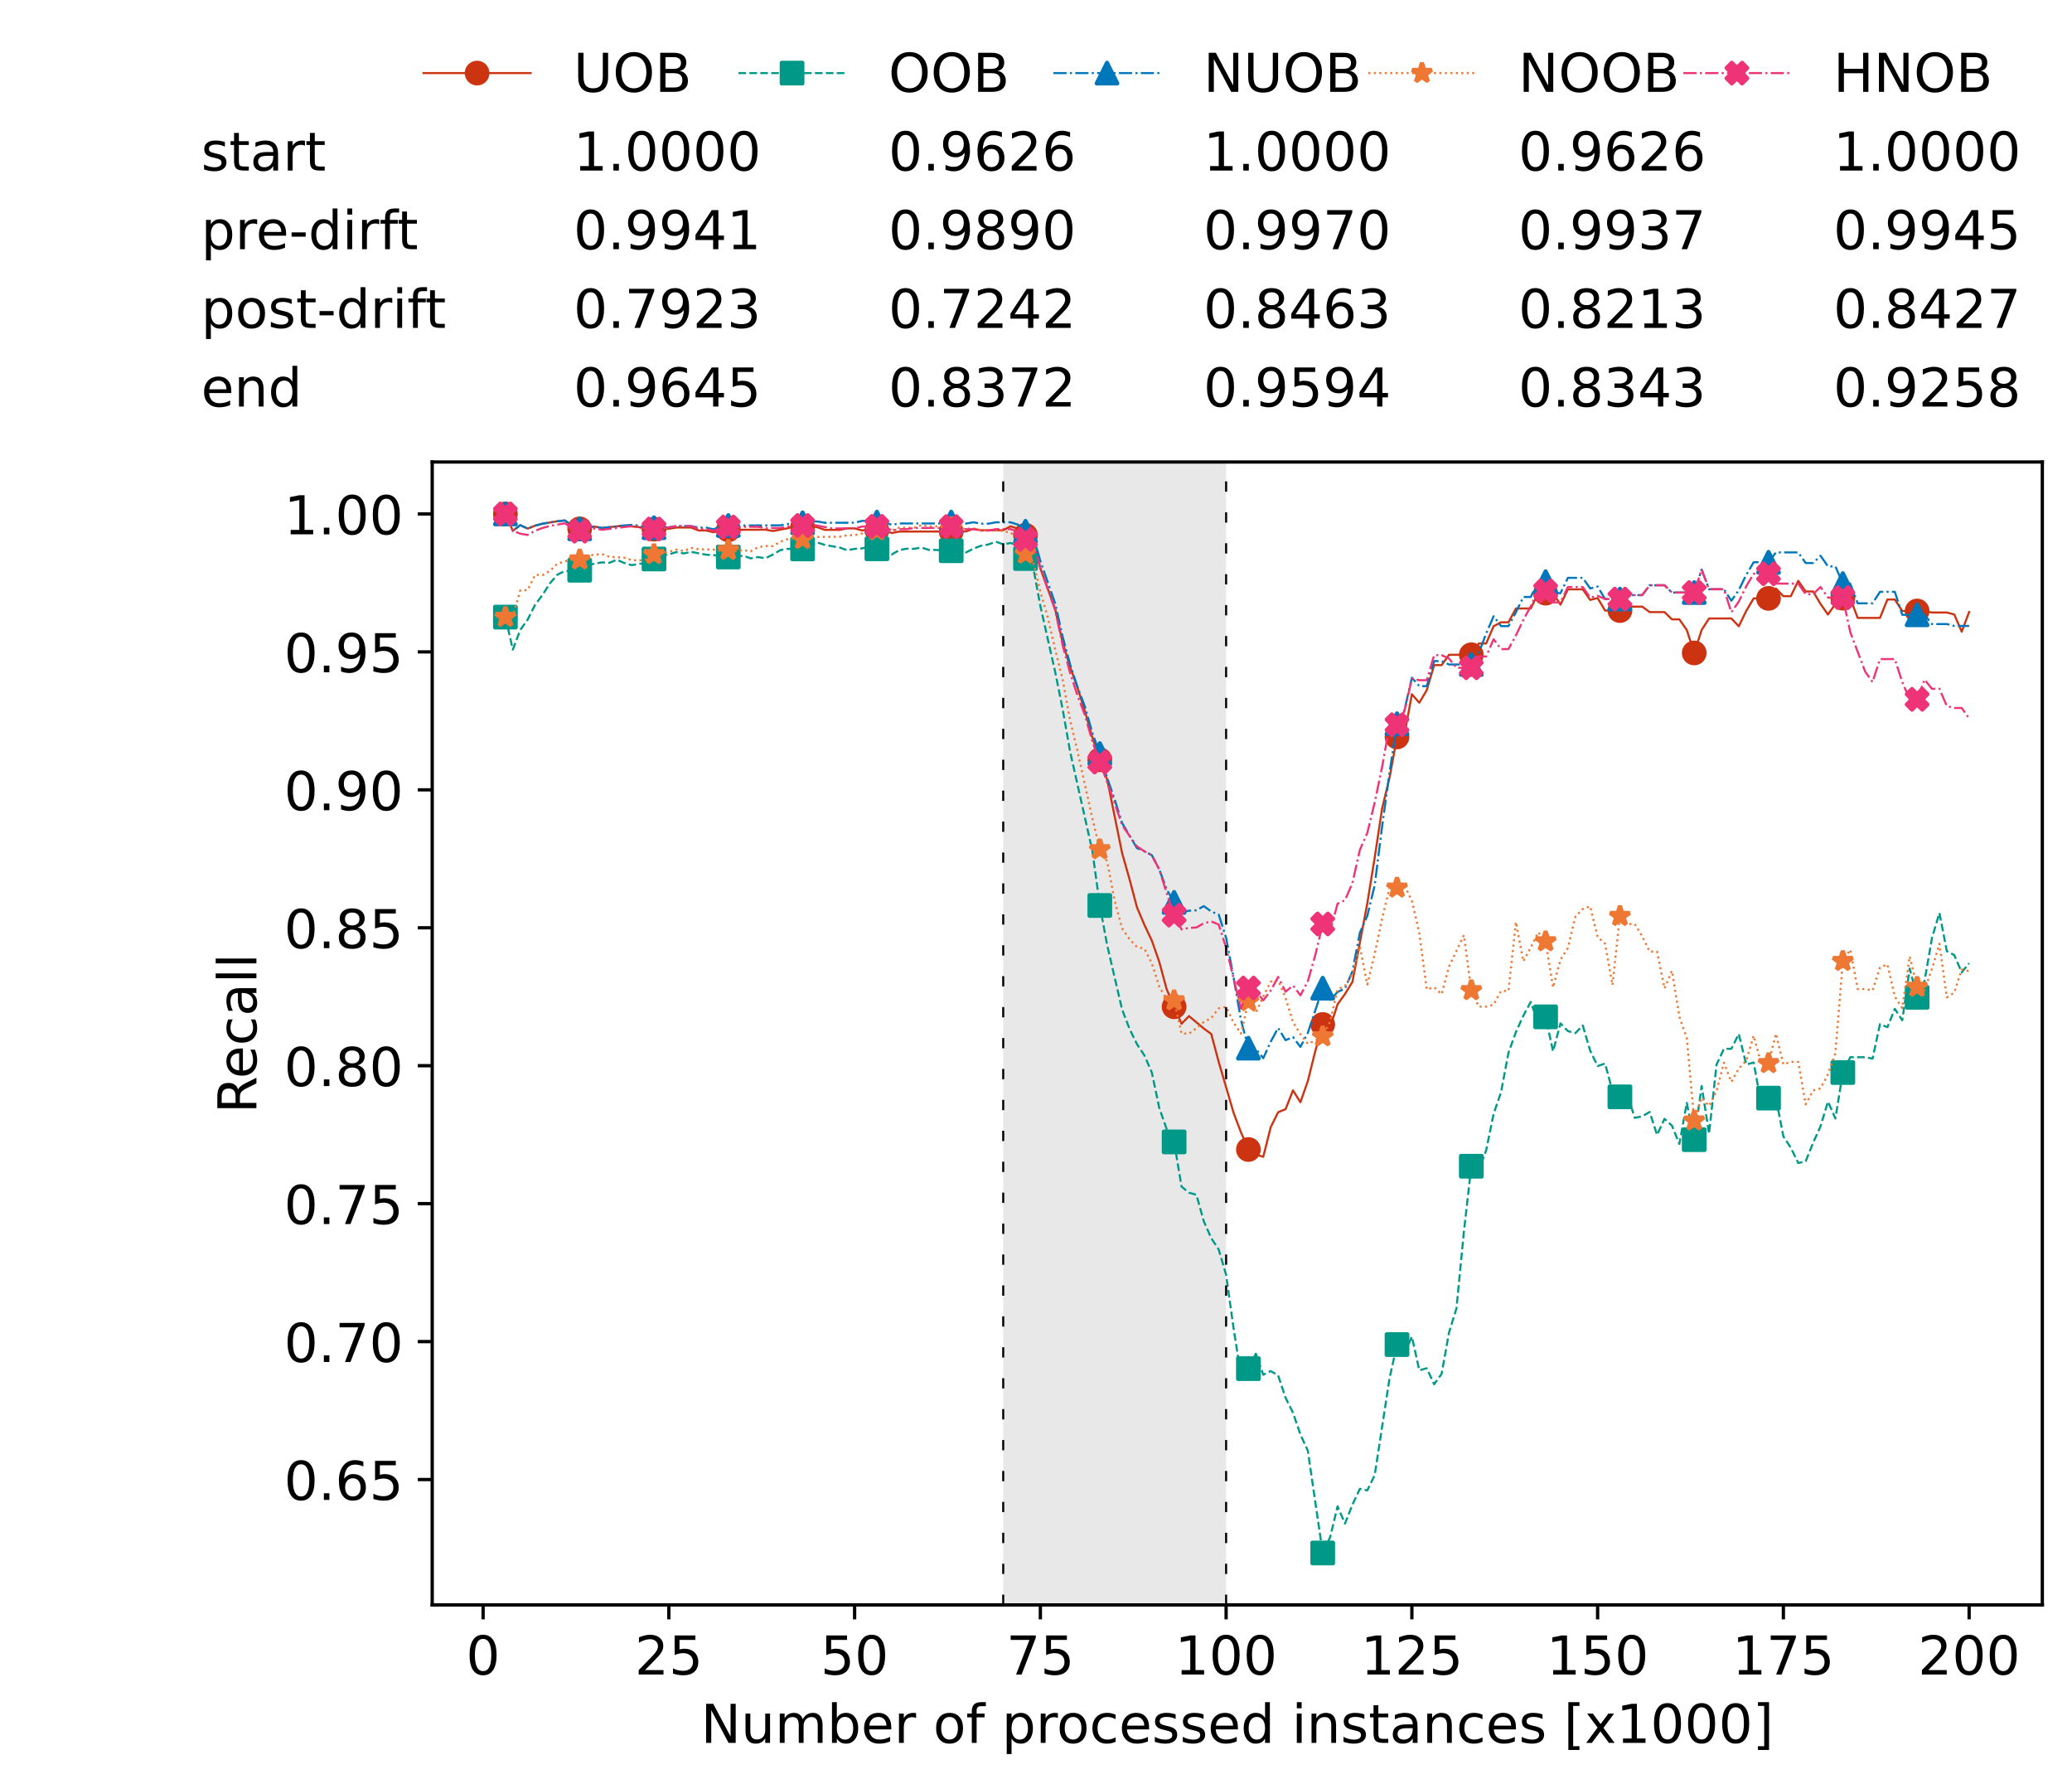 <?xml version="1.0" encoding="utf-8" standalone="no"?>
<!DOCTYPE svg PUBLIC "-//W3C//DTD SVG 1.1//EN"
  "http://www.w3.org/Graphics/SVG/1.1/DTD/svg11.dtd">
<!-- Created with matplotlib (https://matplotlib.org/) -->
<svg height="432.615pt" version="1.1" viewBox="0 0 502.65 432.615" width="502.65pt" xmlns="http://www.w3.org/2000/svg" xmlns:xlink="http://www.w3.org/1999/xlink">
 <defs>
  <style type="text/css">*{stroke-linecap:butt;stroke-linejoin:round;}</style>
 </defs>
 <g id="figure_1">
  <g id="patch_1">
   <path d="M 0 432.615 
L 502.65 432.615 
L 502.65 0 
L 0 0 
z
" style="fill:#ffffff;"/>
  </g>
  <g id="axes_1">
   <g id="patch_2">
    <path d="M 104.85 389.252 
L 495.45 389.252 
L 495.45 112.052 
L 104.85 112.052 
z
" style="fill:#ffffff;"/>
   </g>
   <g id="patch_3">
    <path clip-path="url(#p81f9ccd4e1)" d="M 297.446 389.252 
L 297.446 112.052 
L 243.372 112.052 
L 243.372 389.252 
z
" style="fill:#d3d3d3;opacity:0.5;"/>
   </g>
   <g id="matplotlib.axis_1">
    <g id="xtick_1">
     <g id="line2d_1">
      <defs>
       <path d="M 0 0 
L 0 3.5 
" id="m8bc1bc5634" style="stroke:#000000;stroke-width:0.8;"/>
      </defs>
      <g>
       <use style="stroke:#000000;stroke-width:0.8;" x="117.197" xlink:href="#m8bc1bc5634" y="389.252"/>
      </g>
     </g>
     <g id="text_1">
      <!-- 0 -->
      <g transform="translate(113.061 406.13)scale(0.13 -0.13)">
       <defs>
        <path d="M 31.781 66.406 
Q 24.172 66.406 20.328 58.906 
Q 16.5 51.422 16.5 36.375 
Q 16.5 21.391 20.328 13.891 
Q 24.172 6.391 31.781 6.391 
Q 39.453 6.391 43.281 13.891 
Q 47.125 21.391 47.125 36.375 
Q 47.125 51.422 43.281 58.906 
Q 39.453 66.406 31.781 66.406 
z
M 31.781 74.219 
Q 44.047 74.219 50.516 64.516 
Q 56.984 54.828 56.984 36.375 
Q 56.984 17.969 50.516 8.266 
Q 44.047 -1.422 31.781 -1.422 
Q 19.531 -1.422 13.062 8.266 
Q 6.594 17.969 6.594 36.375 
Q 6.594 54.828 13.062 64.516 
Q 19.531 74.219 31.781 74.219 
z
" id="DejaVuSans-48"/>
       </defs>
       <use xlink:href="#DejaVuSans-48"/>
      </g>
     </g>
    </g>
    <g id="xtick_2">
     <g id="line2d_2">
      <g>
       <use style="stroke:#000000;stroke-width:0.8;" x="162.259" xlink:href="#m8bc1bc5634" y="389.252"/>
      </g>
     </g>
     <g id="text_2">
      <!-- 25 -->
      <g transform="translate(153.988 406.13)scale(0.13 -0.13)">
       <defs>
        <path d="M 19.188 8.297 
L 53.609 8.297 
L 53.609 0 
L 7.328 0 
L 7.328 8.297 
Q 12.938 14.109 22.625 23.891 
Q 32.328 33.688 34.812 36.531 
Q 39.547 41.844 41.422 45.531 
Q 43.312 49.219 43.312 52.781 
Q 43.312 58.594 39.234 62.25 
Q 35.156 65.922 28.609 65.922 
Q 23.969 65.922 18.812 64.312 
Q 13.672 62.703 7.812 59.422 
L 7.812 69.391 
Q 13.766 71.781 18.938 73 
Q 24.125 74.219 28.422 74.219 
Q 39.75 74.219 46.484 68.547 
Q 53.219 62.891 53.219 53.422 
Q 53.219 48.922 51.531 44.891 
Q 49.859 40.875 45.406 35.406 
Q 44.188 33.984 37.641 27.219 
Q 31.109 20.453 19.188 8.297 
z
" id="DejaVuSans-50"/>
        <path d="M 10.797 72.906 
L 49.516 72.906 
L 49.516 64.594 
L 19.828 64.594 
L 19.828 46.734 
Q 21.969 47.469 24.109 47.828 
Q 26.266 48.188 28.422 48.188 
Q 40.625 48.188 47.75 41.5 
Q 54.891 34.812 54.891 23.391 
Q 54.891 11.625 47.562 5.094 
Q 40.234 -1.422 26.906 -1.422 
Q 22.312 -1.422 17.547 -0.641 
Q 12.797 0.141 7.719 1.703 
L 7.719 11.625 
Q 12.109 9.234 16.797 8.062 
Q 21.484 6.891 26.703 6.891 
Q 35.156 6.891 40.078 11.328 
Q 45.016 15.766 45.016 23.391 
Q 45.016 31 40.078 35.438 
Q 35.156 39.891 26.703 39.891 
Q 22.75 39.891 18.812 39.016 
Q 14.891 38.141 10.797 36.281 
z
" id="DejaVuSans-53"/>
       </defs>
       <use xlink:href="#DejaVuSans-50"/>
       <use x="63.623" xlink:href="#DejaVuSans-53"/>
      </g>
     </g>
    </g>
    <g id="xtick_3">
     <g id="line2d_3">
      <g>
       <use style="stroke:#000000;stroke-width:0.8;" x="207.322" xlink:href="#m8bc1bc5634" y="389.252"/>
      </g>
     </g>
     <g id="text_3">
      <!-- 50 -->
      <g transform="translate(199.05 406.13)scale(0.13 -0.13)">
       <use xlink:href="#DejaVuSans-53"/>
       <use x="63.623" xlink:href="#DejaVuSans-48"/>
      </g>
     </g>
    </g>
    <g id="xtick_4">
     <g id="line2d_4">
      <g>
       <use style="stroke:#000000;stroke-width:0.8;" x="252.384" xlink:href="#m8bc1bc5634" y="389.252"/>
      </g>
     </g>
     <g id="text_4">
      <!-- 75 -->
      <g transform="translate(244.113 406.13)scale(0.13 -0.13)">
       <defs>
        <path d="M 8.203 72.906 
L 55.078 72.906 
L 55.078 68.703 
L 28.609 0 
L 18.312 0 
L 43.219 64.594 
L 8.203 64.594 
z
" id="DejaVuSans-55"/>
       </defs>
       <use xlink:href="#DejaVuSans-55"/>
       <use x="63.623" xlink:href="#DejaVuSans-53"/>
      </g>
     </g>
    </g>
    <g id="xtick_5">
     <g id="line2d_5">
      <g>
       <use style="stroke:#000000;stroke-width:0.8;" x="297.446" xlink:href="#m8bc1bc5634" y="389.252"/>
      </g>
     </g>
     <g id="text_5">
      <!-- 100 -->
      <g transform="translate(285.039 406.13)scale(0.13 -0.13)">
       <defs>
        <path d="M 12.406 8.297 
L 28.516 8.297 
L 28.516 63.922 
L 10.984 60.406 
L 10.984 69.391 
L 28.422 72.906 
L 38.281 72.906 
L 38.281 8.297 
L 54.391 8.297 
L 54.391 0 
L 12.406 0 
z
" id="DejaVuSans-49"/>
       </defs>
       <use xlink:href="#DejaVuSans-49"/>
       <use x="63.623" xlink:href="#DejaVuSans-48"/>
       <use x="127.246" xlink:href="#DejaVuSans-48"/>
      </g>
     </g>
    </g>
    <g id="xtick_6">
     <g id="line2d_6">
      <g>
       <use style="stroke:#000000;stroke-width:0.8;" x="342.509" xlink:href="#m8bc1bc5634" y="389.252"/>
      </g>
     </g>
     <g id="text_6">
      <!-- 125 -->
      <g transform="translate(330.102 406.13)scale(0.13 -0.13)">
       <use xlink:href="#DejaVuSans-49"/>
       <use x="63.623" xlink:href="#DejaVuSans-50"/>
       <use x="127.246" xlink:href="#DejaVuSans-53"/>
      </g>
     </g>
    </g>
    <g id="xtick_7">
     <g id="line2d_7">
      <g>
       <use style="stroke:#000000;stroke-width:0.8;" x="387.571" xlink:href="#m8bc1bc5634" y="389.252"/>
      </g>
     </g>
     <g id="text_7">
      <!-- 150 -->
      <g transform="translate(375.164 406.13)scale(0.13 -0.13)">
       <use xlink:href="#DejaVuSans-49"/>
       <use x="63.623" xlink:href="#DejaVuSans-53"/>
       <use x="127.246" xlink:href="#DejaVuSans-48"/>
      </g>
     </g>
    </g>
    <g id="xtick_8">
     <g id="line2d_8">
      <g>
       <use style="stroke:#000000;stroke-width:0.8;" x="432.633" xlink:href="#m8bc1bc5634" y="389.252"/>
      </g>
     </g>
     <g id="text_8">
      <!-- 175 -->
      <g transform="translate(420.226 406.13)scale(0.13 -0.13)">
       <use xlink:href="#DejaVuSans-49"/>
       <use x="63.623" xlink:href="#DejaVuSans-55"/>
       <use x="127.246" xlink:href="#DejaVuSans-53"/>
      </g>
     </g>
    </g>
    <g id="xtick_9">
     <g id="line2d_9">
      <g>
       <use style="stroke:#000000;stroke-width:0.8;" x="477.695" xlink:href="#m8bc1bc5634" y="389.252"/>
      </g>
     </g>
     <g id="text_9">
      <!-- 200 -->
      <g transform="translate(465.289 406.13)scale(0.13 -0.13)">
       <use xlink:href="#DejaVuSans-50"/>
       <use x="63.623" xlink:href="#DejaVuSans-48"/>
       <use x="127.246" xlink:href="#DejaVuSans-48"/>
      </g>
     </g>
    </g>
    <g id="text_10">
     <!-- Number of processed instances [x1000] -->
     <g transform="translate(170.025 422.711)scale(0.13 -0.13)">
      <defs>
       <path d="M 9.812 72.906 
L 23.094 72.906 
L 55.422 11.922 
L 55.422 72.906 
L 64.984 72.906 
L 64.984 0 
L 51.703 0 
L 19.391 60.984 
L 19.391 0 
L 9.812 0 
z
" id="DejaVuSans-78"/>
       <path d="M 8.5 21.578 
L 8.5 54.688 
L 17.484 54.688 
L 17.484 21.922 
Q 17.484 14.156 20.5 10.266 
Q 23.531 6.391 29.594 6.391 
Q 36.859 6.391 41.078 11.031 
Q 45.312 15.672 45.312 23.688 
L 45.312 54.688 
L 54.297 54.688 
L 54.297 0 
L 45.312 0 
L 45.312 8.406 
Q 42.047 3.422 37.719 1 
Q 33.406 -1.422 27.688 -1.422 
Q 18.266 -1.422 13.375 4.438 
Q 8.5 10.297 8.5 21.578 
z
M 31.109 56 
z
" id="DejaVuSans-117"/>
       <path d="M 52 44.188 
Q 55.375 50.25 60.062 53.125 
Q 64.75 56 71.094 56 
Q 79.641 56 84.281 50.016 
Q 88.922 44.047 88.922 33.016 
L 88.922 0 
L 79.891 0 
L 79.891 32.719 
Q 79.891 40.578 77.094 44.375 
Q 74.312 48.188 68.609 48.188 
Q 61.625 48.188 57.562 43.547 
Q 53.516 38.922 53.516 30.906 
L 53.516 0 
L 44.484 0 
L 44.484 32.719 
Q 44.484 40.625 41.703 44.406 
Q 38.922 48.188 33.109 48.188 
Q 26.219 48.188 22.156 43.531 
Q 18.109 38.875 18.109 30.906 
L 18.109 0 
L 9.078 0 
L 9.078 54.688 
L 18.109 54.688 
L 18.109 46.188 
Q 21.188 51.219 25.484 53.609 
Q 29.781 56 35.688 56 
Q 41.656 56 45.828 52.969 
Q 50 49.953 52 44.188 
z
" id="DejaVuSans-109"/>
       <path d="M 48.688 27.297 
Q 48.688 37.203 44.609 42.844 
Q 40.531 48.484 33.406 48.484 
Q 26.266 48.484 22.188 42.844 
Q 18.109 37.203 18.109 27.297 
Q 18.109 17.391 22.188 11.75 
Q 26.266 6.109 33.406 6.109 
Q 40.531 6.109 44.609 11.75 
Q 48.688 17.391 48.688 27.297 
z
M 18.109 46.391 
Q 20.953 51.266 25.266 53.625 
Q 29.594 56 35.594 56 
Q 45.562 56 51.781 48.094 
Q 58.016 40.188 58.016 27.297 
Q 58.016 14.406 51.781 6.484 
Q 45.562 -1.422 35.594 -1.422 
Q 29.594 -1.422 25.266 0.953 
Q 20.953 3.328 18.109 8.203 
L 18.109 0 
L 9.078 0 
L 9.078 75.984 
L 18.109 75.984 
z
" id="DejaVuSans-98"/>
       <path d="M 56.203 29.594 
L 56.203 25.203 
L 14.891 25.203 
Q 15.484 15.922 20.484 11.062 
Q 25.484 6.203 34.422 6.203 
Q 39.594 6.203 44.453 7.469 
Q 49.312 8.734 54.109 11.281 
L 54.109 2.781 
Q 49.266 0.734 44.188 -0.344 
Q 39.109 -1.422 33.891 -1.422 
Q 20.797 -1.422 13.156 6.188 
Q 5.516 13.812 5.516 26.812 
Q 5.516 40.234 12.766 48.109 
Q 20.016 56 32.328 56 
Q 43.359 56 49.781 48.891 
Q 56.203 41.797 56.203 29.594 
z
M 47.219 32.234 
Q 47.125 39.594 43.094 43.984 
Q 39.062 48.391 32.422 48.391 
Q 24.906 48.391 20.391 44.141 
Q 15.875 39.891 15.188 32.172 
z
" id="DejaVuSans-101"/>
       <path d="M 41.109 46.297 
Q 39.594 47.172 37.812 47.578 
Q 36.031 48 33.891 48 
Q 26.266 48 22.188 43.047 
Q 18.109 38.094 18.109 28.812 
L 18.109 0 
L 9.078 0 
L 9.078 54.688 
L 18.109 54.688 
L 18.109 46.188 
Q 20.953 51.172 25.484 53.578 
Q 30.031 56 36.531 56 
Q 37.453 56 38.578 55.875 
Q 39.703 55.766 41.062 55.516 
z
" id="DejaVuSans-114"/>
       <path id="DejaVuSans-32"/>
       <path d="M 30.609 48.391 
Q 23.391 48.391 19.188 42.75 
Q 14.984 37.109 14.984 27.297 
Q 14.984 17.484 19.156 11.844 
Q 23.344 6.203 30.609 6.203 
Q 37.797 6.203 41.984 11.859 
Q 46.188 17.531 46.188 27.297 
Q 46.188 37.016 41.984 42.703 
Q 37.797 48.391 30.609 48.391 
z
M 30.609 56 
Q 42.328 56 49.016 48.375 
Q 55.719 40.766 55.719 27.297 
Q 55.719 13.875 49.016 6.219 
Q 42.328 -1.422 30.609 -1.422 
Q 18.844 -1.422 12.172 6.219 
Q 5.516 13.875 5.516 27.297 
Q 5.516 40.766 12.172 48.375 
Q 18.844 56 30.609 56 
z
" id="DejaVuSans-111"/>
       <path d="M 37.109 75.984 
L 37.109 68.5 
L 28.516 68.5 
Q 23.688 68.5 21.797 66.547 
Q 19.922 64.594 19.922 59.516 
L 19.922 54.688 
L 34.719 54.688 
L 34.719 47.703 
L 19.922 47.703 
L 19.922 0 
L 10.891 0 
L 10.891 47.703 
L 2.297 47.703 
L 2.297 54.688 
L 10.891 54.688 
L 10.891 58.5 
Q 10.891 67.625 15.141 71.797 
Q 19.391 75.984 28.609 75.984 
z
" id="DejaVuSans-102"/>
       <path d="M 18.109 8.203 
L 18.109 -20.797 
L 9.078 -20.797 
L 9.078 54.688 
L 18.109 54.688 
L 18.109 46.391 
Q 20.953 51.266 25.266 53.625 
Q 29.594 56 35.594 56 
Q 45.562 56 51.781 48.094 
Q 58.016 40.188 58.016 27.297 
Q 58.016 14.406 51.781 6.484 
Q 45.562 -1.422 35.594 -1.422 
Q 29.594 -1.422 25.266 0.953 
Q 20.953 3.328 18.109 8.203 
z
M 48.688 27.297 
Q 48.688 37.203 44.609 42.844 
Q 40.531 48.484 33.406 48.484 
Q 26.266 48.484 22.188 42.844 
Q 18.109 37.203 18.109 27.297 
Q 18.109 17.391 22.188 11.75 
Q 26.266 6.109 33.406 6.109 
Q 40.531 6.109 44.609 11.75 
Q 48.688 17.391 48.688 27.297 
z
" id="DejaVuSans-112"/>
       <path d="M 48.781 52.594 
L 48.781 44.188 
Q 44.969 46.297 41.141 47.344 
Q 37.312 48.391 33.406 48.391 
Q 24.656 48.391 19.812 42.844 
Q 14.984 37.312 14.984 27.297 
Q 14.984 17.281 19.812 11.734 
Q 24.656 6.203 33.406 6.203 
Q 37.312 6.203 41.141 7.25 
Q 44.969 8.297 48.781 10.406 
L 48.781 2.094 
Q 45.016 0.344 40.984 -0.531 
Q 36.969 -1.422 32.422 -1.422 
Q 20.062 -1.422 12.781 6.344 
Q 5.516 14.109 5.516 27.297 
Q 5.516 40.672 12.859 48.328 
Q 20.219 56 33.016 56 
Q 37.156 56 41.109 55.141 
Q 45.062 54.297 48.781 52.594 
z
" id="DejaVuSans-99"/>
       <path d="M 44.281 53.078 
L 44.281 44.578 
Q 40.484 46.531 36.375 47.5 
Q 32.281 48.484 27.875 48.484 
Q 21.188 48.484 17.844 46.438 
Q 14.5 44.391 14.5 40.281 
Q 14.5 37.156 16.891 35.375 
Q 19.281 33.594 26.516 31.984 
L 29.594 31.297 
Q 39.156 29.25 43.188 25.516 
Q 47.219 21.781 47.219 15.094 
Q 47.219 7.469 41.188 3.016 
Q 35.156 -1.422 24.609 -1.422 
Q 20.219 -1.422 15.453 -0.562 
Q 10.688 0.297 5.422 2 
L 5.422 11.281 
Q 10.406 8.688 15.234 7.391 
Q 20.062 6.109 24.812 6.109 
Q 31.156 6.109 34.562 8.281 
Q 37.984 10.453 37.984 14.406 
Q 37.984 18.062 35.516 20.016 
Q 33.062 21.969 24.703 23.781 
L 21.578 24.516 
Q 13.234 26.266 9.516 29.906 
Q 5.812 33.547 5.812 39.891 
Q 5.812 47.609 11.281 51.797 
Q 16.75 56 26.812 56 
Q 31.781 56 36.172 55.266 
Q 40.578 54.547 44.281 53.078 
z
" id="DejaVuSans-115"/>
       <path d="M 45.406 46.391 
L 45.406 75.984 
L 54.391 75.984 
L 54.391 0 
L 45.406 0 
L 45.406 8.203 
Q 42.578 3.328 38.25 0.953 
Q 33.938 -1.422 27.875 -1.422 
Q 17.969 -1.422 11.734 6.484 
Q 5.516 14.406 5.516 27.297 
Q 5.516 40.188 11.734 48.094 
Q 17.969 56 27.875 56 
Q 33.938 56 38.25 53.625 
Q 42.578 51.266 45.406 46.391 
z
M 14.797 27.297 
Q 14.797 17.391 18.875 11.75 
Q 22.953 6.109 30.078 6.109 
Q 37.203 6.109 41.297 11.75 
Q 45.406 17.391 45.406 27.297 
Q 45.406 37.203 41.297 42.844 
Q 37.203 48.484 30.078 48.484 
Q 22.953 48.484 18.875 42.844 
Q 14.797 37.203 14.797 27.297 
z
" id="DejaVuSans-100"/>
       <path d="M 9.422 54.688 
L 18.406 54.688 
L 18.406 0 
L 9.422 0 
z
M 9.422 75.984 
L 18.406 75.984 
L 18.406 64.594 
L 9.422 64.594 
z
" id="DejaVuSans-105"/>
       <path d="M 54.891 33.016 
L 54.891 0 
L 45.906 0 
L 45.906 32.719 
Q 45.906 40.484 42.875 44.328 
Q 39.844 48.188 33.797 48.188 
Q 26.516 48.188 22.312 43.547 
Q 18.109 38.922 18.109 30.906 
L 18.109 0 
L 9.078 0 
L 9.078 54.688 
L 18.109 54.688 
L 18.109 46.188 
Q 21.344 51.125 25.703 53.562 
Q 30.078 56 35.797 56 
Q 45.219 56 50.047 50.172 
Q 54.891 44.344 54.891 33.016 
z
" id="DejaVuSans-110"/>
       <path d="M 18.312 70.219 
L 18.312 54.688 
L 36.812 54.688 
L 36.812 47.703 
L 18.312 47.703 
L 18.312 18.016 
Q 18.312 11.328 20.141 9.422 
Q 21.969 7.516 27.594 7.516 
L 36.812 7.516 
L 36.812 0 
L 27.594 0 
Q 17.188 0 13.234 3.875 
Q 9.281 7.766 9.281 18.016 
L 9.281 47.703 
L 2.688 47.703 
L 2.688 54.688 
L 9.281 54.688 
L 9.281 70.219 
z
" id="DejaVuSans-116"/>
       <path d="M 34.281 27.484 
Q 23.391 27.484 19.188 25 
Q 14.984 22.516 14.984 16.5 
Q 14.984 11.719 18.141 8.906 
Q 21.297 6.109 26.703 6.109 
Q 34.188 6.109 38.703 11.406 
Q 43.219 16.703 43.219 25.484 
L 43.219 27.484 
z
M 52.203 31.203 
L 52.203 0 
L 43.219 0 
L 43.219 8.297 
Q 40.141 3.328 35.547 0.953 
Q 30.953 -1.422 24.312 -1.422 
Q 15.922 -1.422 10.953 3.297 
Q 6 8.016 6 15.922 
Q 6 25.141 12.172 29.828 
Q 18.359 34.516 30.609 34.516 
L 43.219 34.516 
L 43.219 35.406 
Q 43.219 41.609 39.141 45 
Q 35.062 48.391 27.688 48.391 
Q 23 48.391 18.547 47.266 
Q 14.109 46.141 10.016 43.891 
L 10.016 52.203 
Q 14.938 54.109 19.578 55.047 
Q 24.219 56 28.609 56 
Q 40.484 56 46.344 49.844 
Q 52.203 43.703 52.203 31.203 
z
" id="DejaVuSans-97"/>
       <path d="M 8.594 75.984 
L 29.297 75.984 
L 29.297 69 
L 17.578 69 
L 17.578 -6.203 
L 29.297 -6.203 
L 29.297 -13.188 
L 8.594 -13.188 
z
" id="DejaVuSans-91"/>
       <path d="M 54.891 54.688 
L 35.109 28.078 
L 55.906 0 
L 45.312 0 
L 29.391 21.484 
L 13.484 0 
L 2.875 0 
L 24.125 28.609 
L 4.688 54.688 
L 15.281 54.688 
L 29.781 35.203 
L 44.281 54.688 
z
" id="DejaVuSans-120"/>
       <path d="M 30.422 75.984 
L 30.422 -13.188 
L 9.719 -13.188 
L 9.719 -6.203 
L 21.391 -6.203 
L 21.391 69 
L 9.719 69 
L 9.719 75.984 
z
" id="DejaVuSans-93"/>
      </defs>
      <use xlink:href="#DejaVuSans-78"/>
      <use x="74.805" xlink:href="#DejaVuSans-117"/>
      <use x="138.184" xlink:href="#DejaVuSans-109"/>
      <use x="235.596" xlink:href="#DejaVuSans-98"/>
      <use x="299.072" xlink:href="#DejaVuSans-101"/>
      <use x="360.596" xlink:href="#DejaVuSans-114"/>
      <use x="401.709" xlink:href="#DejaVuSans-32"/>
      <use x="433.496" xlink:href="#DejaVuSans-111"/>
      <use x="494.678" xlink:href="#DejaVuSans-102"/>
      <use x="529.883" xlink:href="#DejaVuSans-32"/>
      <use x="561.67" xlink:href="#DejaVuSans-112"/>
      <use x="625.146" xlink:href="#DejaVuSans-114"/>
      <use x="664.01" xlink:href="#DejaVuSans-111"/>
      <use x="725.191" xlink:href="#DejaVuSans-99"/>
      <use x="780.172" xlink:href="#DejaVuSans-101"/>
      <use x="841.695" xlink:href="#DejaVuSans-115"/>
      <use x="893.795" xlink:href="#DejaVuSans-115"/>
      <use x="945.895" xlink:href="#DejaVuSans-101"/>
      <use x="1007.418" xlink:href="#DejaVuSans-100"/>
      <use x="1070.895" xlink:href="#DejaVuSans-32"/>
      <use x="1102.682" xlink:href="#DejaVuSans-105"/>
      <use x="1130.465" xlink:href="#DejaVuSans-110"/>
      <use x="1193.844" xlink:href="#DejaVuSans-115"/>
      <use x="1245.943" xlink:href="#DejaVuSans-116"/>
      <use x="1285.152" xlink:href="#DejaVuSans-97"/>
      <use x="1346.432" xlink:href="#DejaVuSans-110"/>
      <use x="1409.811" xlink:href="#DejaVuSans-99"/>
      <use x="1464.791" xlink:href="#DejaVuSans-101"/>
      <use x="1526.314" xlink:href="#DejaVuSans-115"/>
      <use x="1578.414" xlink:href="#DejaVuSans-32"/>
      <use x="1610.201" xlink:href="#DejaVuSans-91"/>
      <use x="1649.215" xlink:href="#DejaVuSans-120"/>
      <use x="1708.395" xlink:href="#DejaVuSans-49"/>
      <use x="1772.018" xlink:href="#DejaVuSans-48"/>
      <use x="1835.641" xlink:href="#DejaVuSans-48"/>
      <use x="1899.264" xlink:href="#DejaVuSans-48"/>
      <use x="1962.887" xlink:href="#DejaVuSans-93"/>
     </g>
    </g>
   </g>
   <g id="matplotlib.axis_2">
    <g id="ytick_1">
     <g id="line2d_10">
      <defs>
       <path d="M 0 0 
L -3.5 0 
" id="m7a086eff7d" style="stroke:#000000;stroke-width:0.8;"/>
      </defs>
      <g>
       <use style="stroke:#000000;stroke-width:0.8;" x="104.85" xlink:href="#m7a086eff7d" y="358.84"/>
      </g>
     </g>
     <g id="text_11">
      <!-- 0.65 -->
      <g transform="translate(68.905 363.779)scale(0.13 -0.13)">
       <defs>
        <path d="M 10.688 12.406 
L 21 12.406 
L 21 0 
L 10.688 0 
z
" id="DejaVuSans-46"/>
        <path d="M 33.016 40.375 
Q 26.375 40.375 22.484 35.828 
Q 18.609 31.297 18.609 23.391 
Q 18.609 15.531 22.484 10.953 
Q 26.375 6.391 33.016 6.391 
Q 39.656 6.391 43.531 10.953 
Q 47.406 15.531 47.406 23.391 
Q 47.406 31.297 43.531 35.828 
Q 39.656 40.375 33.016 40.375 
z
M 52.594 71.297 
L 52.594 62.312 
Q 48.875 64.062 45.094 64.984 
Q 41.312 65.922 37.594 65.922 
Q 27.828 65.922 22.672 59.328 
Q 17.531 52.734 16.797 39.406 
Q 19.672 43.656 24.016 45.922 
Q 28.375 48.188 33.594 48.188 
Q 44.578 48.188 50.953 41.516 
Q 57.328 34.859 57.328 23.391 
Q 57.328 12.156 50.688 5.359 
Q 44.047 -1.422 33.016 -1.422 
Q 20.359 -1.422 13.672 8.266 
Q 6.984 17.969 6.984 36.375 
Q 6.984 53.656 15.188 63.938 
Q 23.391 74.219 37.203 74.219 
Q 40.922 74.219 44.703 73.484 
Q 48.484 72.75 52.594 71.297 
z
" id="DejaVuSans-54"/>
       </defs>
       <use xlink:href="#DejaVuSans-48"/>
       <use x="63.623" xlink:href="#DejaVuSans-46"/>
       <use x="95.41" xlink:href="#DejaVuSans-54"/>
       <use x="159.033" xlink:href="#DejaVuSans-53"/>
      </g>
     </g>
    </g>
    <g id="ytick_2">
     <g id="line2d_11">
      <g>
       <use style="stroke:#000000;stroke-width:0.8;" x="104.85" xlink:href="#m7a086eff7d" y="325.384"/>
      </g>
     </g>
     <g id="text_12">
      <!-- 0.70 -->
      <g transform="translate(68.905 330.323)scale(0.13 -0.13)">
       <use xlink:href="#DejaVuSans-48"/>
       <use x="63.623" xlink:href="#DejaVuSans-46"/>
       <use x="95.41" xlink:href="#DejaVuSans-55"/>
       <use x="159.033" xlink:href="#DejaVuSans-48"/>
      </g>
     </g>
    </g>
    <g id="ytick_3">
     <g id="line2d_12">
      <g>
       <use style="stroke:#000000;stroke-width:0.8;" x="104.85" xlink:href="#m7a086eff7d" y="291.929"/>
      </g>
     </g>
     <g id="text_13">
      <!-- 0.75 -->
      <g transform="translate(68.905 296.868)scale(0.13 -0.13)">
       <use xlink:href="#DejaVuSans-48"/>
       <use x="63.623" xlink:href="#DejaVuSans-46"/>
       <use x="95.41" xlink:href="#DejaVuSans-55"/>
       <use x="159.033" xlink:href="#DejaVuSans-53"/>
      </g>
     </g>
    </g>
    <g id="ytick_4">
     <g id="line2d_13">
      <g>
       <use style="stroke:#000000;stroke-width:0.8;" x="104.85" xlink:href="#m7a086eff7d" y="258.473"/>
      </g>
     </g>
     <g id="text_14">
      <!-- 0.80 -->
      <g transform="translate(68.905 263.412)scale(0.13 -0.13)">
       <defs>
        <path d="M 31.781 34.625 
Q 24.75 34.625 20.719 30.859 
Q 16.703 27.094 16.703 20.516 
Q 16.703 13.922 20.719 10.156 
Q 24.75 6.391 31.781 6.391 
Q 38.812 6.391 42.859 10.172 
Q 46.922 13.969 46.922 20.516 
Q 46.922 27.094 42.891 30.859 
Q 38.875 34.625 31.781 34.625 
z
M 21.922 38.812 
Q 15.578 40.375 12.031 44.719 
Q 8.5 49.078 8.5 55.328 
Q 8.5 64.062 14.719 69.141 
Q 20.953 74.219 31.781 74.219 
Q 42.672 74.219 48.875 69.141 
Q 55.078 64.062 55.078 55.328 
Q 55.078 49.078 51.531 44.719 
Q 48 40.375 41.703 38.812 
Q 48.828 37.156 52.797 32.312 
Q 56.781 27.484 56.781 20.516 
Q 56.781 9.906 50.312 4.234 
Q 43.844 -1.422 31.781 -1.422 
Q 19.734 -1.422 13.25 4.234 
Q 6.781 9.906 6.781 20.516 
Q 6.781 27.484 10.781 32.312 
Q 14.797 37.156 21.922 38.812 
z
M 18.312 54.391 
Q 18.312 48.734 21.844 45.562 
Q 25.391 42.391 31.781 42.391 
Q 38.141 42.391 41.719 45.562 
Q 45.312 48.734 45.312 54.391 
Q 45.312 60.062 41.719 63.234 
Q 38.141 66.406 31.781 66.406 
Q 25.391 66.406 21.844 63.234 
Q 18.312 60.062 18.312 54.391 
z
" id="DejaVuSans-56"/>
       </defs>
       <use xlink:href="#DejaVuSans-48"/>
       <use x="63.623" xlink:href="#DejaVuSans-46"/>
       <use x="95.41" xlink:href="#DejaVuSans-56"/>
       <use x="159.033" xlink:href="#DejaVuSans-48"/>
      </g>
     </g>
    </g>
    <g id="ytick_5">
     <g id="line2d_14">
      <g>
       <use style="stroke:#000000;stroke-width:0.8;" x="104.85" xlink:href="#m7a086eff7d" y="225.018"/>
      </g>
     </g>
     <g id="text_15">
      <!-- 0.85 -->
      <g transform="translate(68.905 229.957)scale(0.13 -0.13)">
       <use xlink:href="#DejaVuSans-48"/>
       <use x="63.623" xlink:href="#DejaVuSans-46"/>
       <use x="95.41" xlink:href="#DejaVuSans-56"/>
       <use x="159.033" xlink:href="#DejaVuSans-53"/>
      </g>
     </g>
    </g>
    <g id="ytick_6">
     <g id="line2d_15">
      <g>
       <use style="stroke:#000000;stroke-width:0.8;" x="104.85" xlink:href="#m7a086eff7d" y="191.563"/>
      </g>
     </g>
     <g id="text_16">
      <!-- 0.90 -->
      <g transform="translate(68.905 196.502)scale(0.13 -0.13)">
       <defs>
        <path d="M 10.984 1.516 
L 10.984 10.5 
Q 14.703 8.734 18.5 7.812 
Q 22.312 6.891 25.984 6.891 
Q 35.75 6.891 40.891 13.453 
Q 46.047 20.016 46.781 33.406 
Q 43.953 29.203 39.594 26.953 
Q 35.25 24.703 29.984 24.703 
Q 19.047 24.703 12.672 31.312 
Q 6.297 37.938 6.297 49.422 
Q 6.297 60.641 12.938 67.422 
Q 19.578 74.219 30.609 74.219 
Q 43.266 74.219 49.922 64.516 
Q 56.594 54.828 56.594 36.375 
Q 56.594 19.141 48.406 8.859 
Q 40.234 -1.422 26.422 -1.422 
Q 22.703 -1.422 18.891 -0.688 
Q 15.094 0.047 10.984 1.516 
z
M 30.609 32.422 
Q 37.25 32.422 41.125 36.953 
Q 45.016 41.5 45.016 49.422 
Q 45.016 57.281 41.125 61.844 
Q 37.25 66.406 30.609 66.406 
Q 23.969 66.406 20.094 61.844 
Q 16.219 57.281 16.219 49.422 
Q 16.219 41.5 20.094 36.953 
Q 23.969 32.422 30.609 32.422 
z
" id="DejaVuSans-57"/>
       </defs>
       <use xlink:href="#DejaVuSans-48"/>
       <use x="63.623" xlink:href="#DejaVuSans-46"/>
       <use x="95.41" xlink:href="#DejaVuSans-57"/>
       <use x="159.033" xlink:href="#DejaVuSans-48"/>
      </g>
     </g>
    </g>
    <g id="ytick_7">
     <g id="line2d_16">
      <g>
       <use style="stroke:#000000;stroke-width:0.8;" x="104.85" xlink:href="#m7a086eff7d" y="158.107"/>
      </g>
     </g>
     <g id="text_17">
      <!-- 0.95 -->
      <g transform="translate(68.905 163.046)scale(0.13 -0.13)">
       <use xlink:href="#DejaVuSans-48"/>
       <use x="63.623" xlink:href="#DejaVuSans-46"/>
       <use x="95.41" xlink:href="#DejaVuSans-57"/>
       <use x="159.033" xlink:href="#DejaVuSans-53"/>
      </g>
     </g>
    </g>
    <g id="ytick_8">
     <g id="line2d_17">
      <g>
       <use style="stroke:#000000;stroke-width:0.8;" x="104.85" xlink:href="#m7a086eff7d" y="124.652"/>
      </g>
     </g>
     <g id="text_18">
      <!-- 1.00 -->
      <g transform="translate(68.905 129.591)scale(0.13 -0.13)">
       <use xlink:href="#DejaVuSans-49"/>
       <use x="63.623" xlink:href="#DejaVuSans-46"/>
       <use x="95.41" xlink:href="#DejaVuSans-48"/>
       <use x="159.033" xlink:href="#DejaVuSans-48"/>
      </g>
     </g>
    </g>
    <g id="text_19">
     <!-- Recall -->
     <g transform="translate(62.201 270.044)rotate(-90)scale(0.13 -0.13)">
      <defs>
       <path d="M 44.391 34.188 
Q 47.562 33.109 50.562 29.594 
Q 53.562 26.078 56.594 19.922 
L 66.609 0 
L 56 0 
L 46.688 18.703 
Q 43.062 26.031 39.672 28.422 
Q 36.281 30.812 30.422 30.812 
L 19.672 30.812 
L 19.672 0 
L 9.812 0 
L 9.812 72.906 
L 32.078 72.906 
Q 44.578 72.906 50.734 67.672 
Q 56.891 62.453 56.891 51.906 
Q 56.891 45.016 53.688 40.469 
Q 50.484 35.938 44.391 34.188 
z
M 19.672 64.797 
L 19.672 38.922 
L 32.078 38.922 
Q 39.203 38.922 42.844 42.219 
Q 46.484 45.516 46.484 51.906 
Q 46.484 58.297 42.844 61.547 
Q 39.203 64.797 32.078 64.797 
z
" id="DejaVuSans-82"/>
       <path d="M 9.422 75.984 
L 18.406 75.984 
L 18.406 0 
L 9.422 0 
z
" id="DejaVuSans-108"/>
      </defs>
      <use xlink:href="#DejaVuSans-82"/>
      <use x="64.982" xlink:href="#DejaVuSans-101"/>
      <use x="126.506" xlink:href="#DejaVuSans-99"/>
      <use x="181.486" xlink:href="#DejaVuSans-97"/>
      <use x="242.766" xlink:href="#DejaVuSans-108"/>
      <use x="270.549" xlink:href="#DejaVuSans-108"/>
     </g>
    </g>
   </g>
   <g id="line2d_18"/>
   <g id="line2d_19"/>
   <g id="line2d_20"/>
   <g id="line2d_21"/>
   <g id="line2d_22"/>
   <g id="line2d_23">
    <path clip-path="url(#p81f9ccd4e1)" d="M 122.605 124.652 
L 124.407 128.732 
L 126.21 127.372 
L 128.012 128.199 
L 129.815 127.489 
L 131.617 127.016 
L 135.222 126.425 
L 137.024 126.228 
L 138.827 127.494 
L 140.629 128.267 
L 144.234 127.711 
L 146.037 128.054 
L 151.444 127.454 
L 155.049 127.863 
L 156.852 128.346 
L 162.259 128.253 
L 164.062 127.952 
L 167.667 127.952 
L 169.469 128.656 
L 171.272 128.656 
L 173.074 129.085 
L 174.877 128.718 
L 176.679 128.507 
L 185.692 128.466 
L 187.494 128.79 
L 191.099 128.122 
L 192.902 127.478 
L 194.704 127.816 
L 196.507 127.501 
L 198.309 127.894 
L 200.112 128.514 
L 203.717 128.514 
L 205.519 128.144 
L 207.322 128.144 
L 209.124 128.662 
L 210.927 128.317 
L 212.729 128.592 
L 214.532 128.592 
L 216.334 129.282 
L 218.137 128.93 
L 234.359 128.887 
L 236.162 128.268 
L 237.964 128.612 
L 243.372 128.594 
L 245.174 127.647 
L 246.976 128.223 
L 248.779 129.823 
L 250.581 131.093 
L 252.384 137.838 
L 255.989 147.787 
L 257.791 155.833 
L 259.594 161.74 
L 261.396 166.781 
L 263.199 172.517 
L 265.001 178.889 
L 266.804 184.268 
L 268.606 189.125 
L 272.211 206.895 
L 274.014 213.241 
L 275.816 220.056 
L 277.619 224.303 
L 279.421 228.126 
L 281.224 233.273 
L 283.026 239.93 
L 286.631 248.301 
L 288.434 246.442 
L 292.039 249.457 
L 293.841 250.778 
L 295.644 257.543 
L 299.249 269.867 
L 301.051 274.647 
L 302.854 278.792 
L 304.656 280.018 
L 306.459 280.565 
L 308.261 273.4 
L 310.064 269.751 
L 311.866 269.019 
L 313.669 264.456 
L 315.471 267.324 
L 317.274 262.177 
L 319.076 254.943 
L 320.879 248.468 
L 322.681 249.155 
L 324.484 243.579 
L 326.286 241.07 
L 328.089 238.143 
L 331.694 219.11 
L 333.496 207.958 
L 335.299 196.01 
L 337.101 188.575 
L 338.904 178.736 
L 340.706 178.229 
L 342.509 168.389 
L 344.311 170.433 
L 346.114 167.392 
L 347.916 161.309 
L 349.719 161.309 
L 351.521 158.8 
L 356.928 158.8 
L 358.731 156.063 
L 360.533 156.063 
L 362.336 151.881 
L 364.138 150.925 
L 365.941 150.925 
L 367.743 147.579 
L 371.348 147.579 
L 373.151 143.862 
L 376.756 143.862 
L 378.558 146.65 
L 380.361 142.933 
L 383.966 142.933 
L 385.768 145.506 
L 387.571 145.042 
L 389.373 148.083 
L 392.978 148.083 
L 394.781 147.127 
L 398.386 147.127 
L 400.188 148.455 
L 403.793 148.455 
L 405.596 150.216 
L 407.398 150.216 
L 409.201 152.789 
L 411.003 158.365 
L 412.806 152.789 
L 414.608 150.001 
L 420.016 150.001 
L 421.818 151.888 
L 423.621 148.171 
L 425.423 145.13 
L 429.028 145.13 
L 430.831 142.74 
L 432.633 144.599 
L 434.436 144.599 
L 436.238 140.881 
L 438.041 143.455 
L 439.843 143.455 
L 441.646 146.473 
L 443.448 149.047 
L 445.251 146.473 
L 447.053 145.079 
L 448.856 145.079 
L 450.658 149.859 
L 456.066 149.859 
L 457.868 145.398 
L 459.671 145.398 
L 461.473 148.186 
L 466.881 148.186 
L 468.683 148.558 
L 472.288 148.558 
L 474.09 149.026 
L 475.893 153.208 
L 477.695 148.428 
L 477.695 148.428 
" style="fill:none;stroke:#cc3311;stroke-linecap:square;stroke-width:0.5;"/>
    <defs>
     <path d="M 0 2.5 
C 0.663 2.5 1.299 2.237 1.768 1.768 
C 2.237 1.299 2.5 0.663 2.5 0 
C 2.5 -0.663 2.237 -1.299 1.768 -1.768 
C 1.299 -2.237 0.663 -2.5 0 -2.5 
C -0.663 -2.5 -1.299 -2.237 -1.768 -1.768 
C -2.237 -1.299 -2.5 -0.663 -2.5 0 
C -2.5 0.663 -2.237 1.299 -1.768 1.768 
C -1.299 2.237 -0.663 2.5 0 2.5 
z
" id="m0feb4e5e9d" style="stroke:#cc3311;"/>
    </defs>
    <g clip-path="url(#p81f9ccd4e1)">
     <use style="fill:#cc3311;stroke:#cc3311;" x="122.605" xlink:href="#m0feb4e5e9d" y="124.652"/>
     <use style="fill:#cc3311;stroke:#cc3311;" x="140.629" xlink:href="#m0feb4e5e9d" y="128.267"/>
     <use style="fill:#cc3311;stroke:#cc3311;" x="158.654" xlink:href="#m0feb4e5e9d" y="128.346"/>
     <use style="fill:#cc3311;stroke:#cc3311;" x="176.679" xlink:href="#m0feb4e5e9d" y="128.507"/>
     <use style="fill:#cc3311;stroke:#cc3311;" x="194.704" xlink:href="#m0feb4e5e9d" y="127.816"/>
     <use style="fill:#cc3311;stroke:#cc3311;" x="212.729" xlink:href="#m0feb4e5e9d" y="128.592"/>
     <use style="fill:#cc3311;stroke:#cc3311;" x="230.754" xlink:href="#m0feb4e5e9d" y="128.921"/>
     <use style="fill:#cc3311;stroke:#cc3311;" x="248.779" xlink:href="#m0feb4e5e9d" y="129.823"/>
     <use style="fill:#cc3311;stroke:#cc3311;" x="266.804" xlink:href="#m0feb4e5e9d" y="184.268"/>
     <use style="fill:#cc3311;stroke:#cc3311;" x="284.829" xlink:href="#m0feb4e5e9d" y="244.175"/>
     <use style="fill:#cc3311;stroke:#cc3311;" x="302.854" xlink:href="#m0feb4e5e9d" y="278.792"/>
     <use style="fill:#cc3311;stroke:#cc3311;" x="320.879" xlink:href="#m0feb4e5e9d" y="248.468"/>
     <use style="fill:#cc3311;stroke:#cc3311;" x="338.904" xlink:href="#m0feb4e5e9d" y="178.736"/>
     <use style="fill:#cc3311;stroke:#cc3311;" x="356.928" xlink:href="#m0feb4e5e9d" y="158.8"/>
     <use style="fill:#cc3311;stroke:#cc3311;" x="374.953" xlink:href="#m0feb4e5e9d" y="143.862"/>
     <use style="fill:#cc3311;stroke:#cc3311;" x="392.978" xlink:href="#m0feb4e5e9d" y="148.083"/>
     <use style="fill:#cc3311;stroke:#cc3311;" x="411.003" xlink:href="#m0feb4e5e9d" y="158.365"/>
     <use style="fill:#cc3311;stroke:#cc3311;" x="429.028" xlink:href="#m0feb4e5e9d" y="145.13"/>
     <use style="fill:#cc3311;stroke:#cc3311;" x="447.053" xlink:href="#m0feb4e5e9d" y="145.079"/>
     <use style="fill:#cc3311;stroke:#cc3311;" x="465.078" xlink:href="#m0feb4e5e9d" y="148.186"/>
    </g>
   </g>
   <g id="line2d_24"/>
   <g id="line2d_25"/>
   <g id="line2d_26"/>
   <g id="line2d_27"/>
   <g id="line2d_28">
    <path clip-path="url(#p81f9ccd4e1)" d="M 122.605 149.665 
L 124.407 157.558 
L 126.21 152.785 
L 128.012 150.273 
L 129.815 146.669 
L 131.617 144.267 
L 133.419 141.465 
L 135.222 139.363 
L 137.024 138.495 
L 138.827 138.534 
L 140.629 138.303 
L 142.432 137.166 
L 144.234 136.698 
L 146.037 136.4 
L 147.839 136.5 
L 149.642 135.759 
L 151.444 136.55 
L 153.247 137.076 
L 156.852 136.468 
L 160.457 134.795 
L 162.259 134.458 
L 164.062 133.906 
L 165.864 134.223 
L 167.667 133.843 
L 171.272 134.533 
L 173.074 134.617 
L 174.877 134.94 
L 176.679 135.085 
L 178.482 135.085 
L 180.284 134.763 
L 182.087 135.426 
L 183.889 135.108 
L 185.692 135.404 
L 187.494 134.501 
L 189.297 133.434 
L 191.099 133.121 
L 194.704 133.133 
L 196.507 132.178 
L 198.309 131.586 
L 200.112 132.163 
L 203.717 132.806 
L 205.519 133.457 
L 207.322 133.119 
L 209.124 133.006 
L 210.927 132.558 
L 212.729 133.109 
L 214.532 133.443 
L 216.334 134.478 
L 218.137 133.422 
L 219.939 133.077 
L 221.742 133.115 
L 223.544 132.79 
L 225.347 133.377 
L 227.149 133.377 
L 228.952 133.592 
L 230.754 133.57 
L 232.557 133.263 
L 234.359 133.982 
L 236.162 133.053 
L 237.964 132.374 
L 239.767 132.058 
L 241.569 131.37 
L 243.372 132.007 
L 245.174 131.692 
L 246.976 132.259 
L 248.779 135.457 
L 250.581 137.24 
L 252.384 146.985 
L 255.989 163.035 
L 257.791 172.017 
L 259.594 182.277 
L 265.001 206.399 
L 266.804 219.608 
L 268.606 229.32 
L 272.211 244.849 
L 274.014 249.523 
L 275.816 253.24 
L 277.619 255.966 
L 279.421 260.108 
L 281.224 268.686 
L 283.026 273.862 
L 284.829 276.956 
L 286.631 287.789 
L 288.434 289.276 
L 290.236 289.768 
L 292.039 296.227 
L 293.841 300.292 
L 295.644 303.043 
L 297.446 309.204 
L 299.249 322.109 
L 301.051 333.659 
L 302.854 331.942 
L 304.656 328.312 
L 306.459 333.414 
L 308.261 332.53 
L 310.064 333.595 
L 311.866 339.002 
L 313.669 342.651 
L 315.471 347.909 
L 317.274 351.876 
L 320.879 376.652 
L 322.681 372.826 
L 324.484 365.338 
L 326.286 369.52 
L 328.089 364.92 
L 329.891 361.096 
L 331.694 361.468 
L 333.496 357.751 
L 337.101 334.199 
L 338.904 326.109 
L 340.706 328.39 
L 342.509 324.173 
L 344.311 332.351 
L 346.114 331.844 
L 347.916 335.73 
L 349.719 333.221 
L 351.521 323.184 
L 353.324 317.329 
L 355.126 298.743 
L 356.928 282.852 
L 358.731 283.764 
L 360.533 278.985 
L 362.336 270.156 
L 364.138 264.899 
L 365.941 255.34 
L 367.743 250.322 
L 369.546 246.339 
L 371.348 242.994 
L 373.151 248.105 
L 374.953 246.618 
L 376.756 254.982 
L 378.558 248.211 
L 380.361 250.07 
L 382.163 250.577 
L 383.966 248.718 
L 385.768 254.83 
L 387.571 258.547 
L 389.373 257.939 
L 391.176 264.63 
L 392.978 266.024 
L 394.781 265.546 
L 396.583 271.122 
L 398.386 270.75 
L 400.188 269.688 
L 401.991 275.264 
L 403.793 271.361 
L 405.596 272.996 
L 407.398 277.457 
L 409.201 267.485 
L 411.003 276.406 
L 412.806 263.396 
L 414.608 274.946 
L 416.411 258.218 
L 418.213 254.366 
L 420.016 254.366 
L 421.818 250.763 
L 423.621 258.197 
L 425.423 257.69 
L 427.226 267.727 
L 429.028 266.333 
L 430.831 266.333 
L 432.633 275.626 
L 434.436 278.363 
L 436.238 282.081 
L 438.041 281.652 
L 439.843 277.191 
L 441.646 273.166 
L 443.448 267.161 
L 445.251 271.279 
L 447.053 260.127 
L 448.856 256.41 
L 452.461 256.41 
L 454.263 256.753 
L 456.066 248.389 
L 457.868 249.133 
L 459.671 244.672 
L 461.473 247.46 
L 463.276 234.914 
L 465.078 241.884 
L 466.881 237.901 
L 468.683 227.493 
L 470.485 221.41 
L 472.288 230.703 
L 474.09 231.639 
L 475.893 235.821 
L 477.695 233.615 
L 477.695 233.615 
" style="fill:none;stroke:#009988;stroke-dasharray:1.85,0.8;stroke-dashoffset:0;stroke-width:0.5;"/>
    <defs>
     <path d="M -2.5 2.5 
L 2.5 2.5 
L 2.5 -2.5 
L -2.5 -2.5 
z
" id="m2c58edf8d0" style="stroke:#009988;stroke-linejoin:miter;"/>
    </defs>
    <g clip-path="url(#p81f9ccd4e1)">
     <use style="fill:#009988;stroke:#009988;stroke-linejoin:miter;" x="122.605" xlink:href="#m2c58edf8d0" y="149.665"/>
     <use style="fill:#009988;stroke:#009988;stroke-linejoin:miter;" x="140.629" xlink:href="#m2c58edf8d0" y="138.303"/>
     <use style="fill:#009988;stroke:#009988;stroke-linejoin:miter;" x="158.654" xlink:href="#m2c58edf8d0" y="135.573"/>
     <use style="fill:#009988;stroke:#009988;stroke-linejoin:miter;" x="176.679" xlink:href="#m2c58edf8d0" y="135.085"/>
     <use style="fill:#009988;stroke:#009988;stroke-linejoin:miter;" x="194.704" xlink:href="#m2c58edf8d0" y="133.133"/>
     <use style="fill:#009988;stroke:#009988;stroke-linejoin:miter;" x="212.729" xlink:href="#m2c58edf8d0" y="133.109"/>
     <use style="fill:#009988;stroke:#009988;stroke-linejoin:miter;" x="230.754" xlink:href="#m2c58edf8d0" y="133.57"/>
     <use style="fill:#009988;stroke:#009988;stroke-linejoin:miter;" x="248.779" xlink:href="#m2c58edf8d0" y="135.457"/>
     <use style="fill:#009988;stroke:#009988;stroke-linejoin:miter;" x="266.804" xlink:href="#m2c58edf8d0" y="219.608"/>
     <use style="fill:#009988;stroke:#009988;stroke-linejoin:miter;" x="284.829" xlink:href="#m2c58edf8d0" y="276.956"/>
     <use style="fill:#009988;stroke:#009988;stroke-linejoin:miter;" x="302.854" xlink:href="#m2c58edf8d0" y="331.942"/>
     <use style="fill:#009988;stroke:#009988;stroke-linejoin:miter;" x="320.879" xlink:href="#m2c58edf8d0" y="376.652"/>
     <use style="fill:#009988;stroke:#009988;stroke-linejoin:miter;" x="338.904" xlink:href="#m2c58edf8d0" y="326.109"/>
     <use style="fill:#009988;stroke:#009988;stroke-linejoin:miter;" x="356.928" xlink:href="#m2c58edf8d0" y="282.852"/>
     <use style="fill:#009988;stroke:#009988;stroke-linejoin:miter;" x="374.953" xlink:href="#m2c58edf8d0" y="246.618"/>
     <use style="fill:#009988;stroke:#009988;stroke-linejoin:miter;" x="392.978" xlink:href="#m2c58edf8d0" y="266.024"/>
     <use style="fill:#009988;stroke:#009988;stroke-linejoin:miter;" x="411.003" xlink:href="#m2c58edf8d0" y="276.406"/>
     <use style="fill:#009988;stroke:#009988;stroke-linejoin:miter;" x="429.028" xlink:href="#m2c58edf8d0" y="266.333"/>
     <use style="fill:#009988;stroke:#009988;stroke-linejoin:miter;" x="447.053" xlink:href="#m2c58edf8d0" y="260.127"/>
     <use style="fill:#009988;stroke:#009988;stroke-linejoin:miter;" x="465.078" xlink:href="#m2c58edf8d0" y="241.884"/>
    </g>
   </g>
   <g id="line2d_29"/>
   <g id="line2d_30"/>
   <g id="line2d_31"/>
   <g id="line2d_32"/>
   <g id="line2d_33">
    <path clip-path="url(#p81f9ccd4e1)" d="M 122.605 124.652 
L 124.407 128.732 
L 126.21 127.372 
L 128.012 128.199 
L 129.815 127.489 
L 131.617 127.016 
L 135.222 126.425 
L 137.024 126.228 
L 138.827 127.494 
L 140.629 128.267 
L 144.234 127.711 
L 146.037 128.054 
L 151.444 127.454 
L 153.247 127.298 
L 155.049 127.488 
L 156.852 127.99 
L 162.259 127.897 
L 164.062 127.596 
L 167.667 127.596 
L 169.469 127.948 
L 171.272 127.948 
L 173.074 128.377 
L 174.877 127.665 
L 176.679 127.454 
L 189.297 127.413 
L 191.099 127.1 
L 192.902 126.457 
L 194.704 126.795 
L 196.507 126.479 
L 198.309 126.479 
L 200.112 126.789 
L 207.322 126.771 
L 209.124 126.342 
L 210.927 126.342 
L 212.729 126.617 
L 214.532 126.617 
L 216.334 127.307 
L 218.137 126.955 
L 228.952 126.955 
L 230.754 126.617 
L 232.557 126.617 
L 234.359 126.977 
L 236.162 126.667 
L 237.964 127.012 
L 239.767 127.012 
L 241.569 126.677 
L 245.174 126.677 
L 246.976 127.254 
L 248.779 128.853 
L 250.581 129.7 
L 252.384 136.073 
L 255.989 146.394 
L 257.791 154.441 
L 259.594 161.132 
L 261.396 166.631 
L 263.199 171.41 
L 265.001 177.783 
L 266.804 182.766 
L 268.606 188.701 
L 270.409 193.917 
L 272.211 199.599 
L 275.816 205.697 
L 277.619 206.457 
L 279.421 207.413 
L 281.224 210.844 
L 283.026 215.693 
L 284.829 218.859 
L 286.631 221.249 
L 288.434 220.877 
L 290.236 220.779 
L 292.039 219.757 
L 293.841 221.078 
L 295.644 221.822 
L 297.446 227.474 
L 299.249 237.033 
L 301.051 247.388 
L 302.854 254.213 
L 304.656 254.36 
L 306.459 256.656 
L 308.261 252.648 
L 310.064 249.302 
L 311.866 252.287 
L 313.669 251.527 
L 315.471 253.917 
L 317.274 250.485 
L 320.879 239.664 
L 322.681 242.509 
L 324.484 240.597 
L 326.286 239.761 
L 328.089 235.579 
L 329.891 226.212 
L 331.694 222.123 
L 333.496 214.688 
L 335.299 200.35 
L 337.101 187.34 
L 338.904 175.532 
L 340.706 172.237 
L 342.509 164.365 
L 344.311 166.41 
L 346.114 166.41 
L 347.916 160.327 
L 349.719 160.327 
L 351.521 161.163 
L 356.928 161.163 
L 358.731 158.426 
L 360.533 153.647 
L 362.336 149.465 
L 364.138 151.854 
L 365.941 151.854 
L 367.743 148.509 
L 369.546 144.791 
L 371.348 144.791 
L 373.151 141.074 
L 374.953 141.074 
L 376.756 143.862 
L 378.558 143.862 
L 380.361 140.145 
L 383.966 140.145 
L 385.768 142.718 
L 387.571 142.254 
L 389.373 145.295 
L 392.978 145.295 
L 394.781 144.339 
L 398.386 144.339 
L 400.188 141.95 
L 403.793 141.95 
L 405.596 143.71 
L 411.003 143.71 
L 412.806 138.134 
L 414.608 142.914 
L 418.213 142.914 
L 420.016 145.702 
L 421.818 143.128 
L 423.621 139.411 
L 425.423 136.37 
L 429.028 136.37 
L 430.831 133.98 
L 436.238 133.98 
L 438.041 136.553 
L 439.843 136.553 
L 441.646 134.793 
L 443.448 137.366 
L 445.251 137.366 
L 447.053 141.548 
L 448.856 141.548 
L 450.658 146.327 
L 454.263 146.327 
L 456.066 143.539 
L 459.671 143.539 
L 461.473 149.115 
L 466.881 149.115 
L 468.683 151.346 
L 472.288 151.346 
L 474.09 151.814 
L 477.695 151.814 
L 477.695 151.814 
" style="fill:none;stroke:#0077bb;stroke-dasharray:3.2,0.8,0.5,0.8;stroke-dashoffset:0;stroke-width:0.5;"/>
    <defs>
     <path d="M 0 -2.5 
L -2.5 2.5 
L 2.5 2.5 
z
" id="ma7a5970ca2" style="stroke:#0077bb;stroke-linejoin:miter;"/>
    </defs>
    <g clip-path="url(#p81f9ccd4e1)">
     <use style="fill:#0077bb;stroke:#0077bb;stroke-linejoin:miter;" x="122.605" xlink:href="#ma7a5970ca2" y="124.652"/>
     <use style="fill:#0077bb;stroke:#0077bb;stroke-linejoin:miter;" x="140.629" xlink:href="#ma7a5970ca2" y="128.267"/>
     <use style="fill:#0077bb;stroke:#0077bb;stroke-linejoin:miter;" x="158.654" xlink:href="#ma7a5970ca2" y="127.99"/>
     <use style="fill:#0077bb;stroke:#0077bb;stroke-linejoin:miter;" x="176.679" xlink:href="#ma7a5970ca2" y="127.454"/>
     <use style="fill:#0077bb;stroke:#0077bb;stroke-linejoin:miter;" x="194.704" xlink:href="#ma7a5970ca2" y="126.795"/>
     <use style="fill:#0077bb;stroke:#0077bb;stroke-linejoin:miter;" x="212.729" xlink:href="#ma7a5970ca2" y="126.617"/>
     <use style="fill:#0077bb;stroke:#0077bb;stroke-linejoin:miter;" x="230.754" xlink:href="#ma7a5970ca2" y="126.617"/>
     <use style="fill:#0077bb;stroke:#0077bb;stroke-linejoin:miter;" x="248.779" xlink:href="#ma7a5970ca2" y="128.853"/>
     <use style="fill:#0077bb;stroke:#0077bb;stroke-linejoin:miter;" x="266.804" xlink:href="#ma7a5970ca2" y="182.766"/>
     <use style="fill:#0077bb;stroke:#0077bb;stroke-linejoin:miter;" x="284.829" xlink:href="#ma7a5970ca2" y="218.859"/>
     <use style="fill:#0077bb;stroke:#0077bb;stroke-linejoin:miter;" x="302.854" xlink:href="#ma7a5970ca2" y="254.213"/>
     <use style="fill:#0077bb;stroke:#0077bb;stroke-linejoin:miter;" x="320.879" xlink:href="#ma7a5970ca2" y="239.664"/>
     <use style="fill:#0077bb;stroke:#0077bb;stroke-linejoin:miter;" x="338.904" xlink:href="#ma7a5970ca2" y="175.532"/>
     <use style="fill:#0077bb;stroke:#0077bb;stroke-linejoin:miter;" x="356.928" xlink:href="#ma7a5970ca2" y="161.163"/>
     <use style="fill:#0077bb;stroke:#0077bb;stroke-linejoin:miter;" x="374.953" xlink:href="#ma7a5970ca2" y="141.074"/>
     <use style="fill:#0077bb;stroke:#0077bb;stroke-linejoin:miter;" x="392.978" xlink:href="#ma7a5970ca2" y="145.295"/>
     <use style="fill:#0077bb;stroke:#0077bb;stroke-linejoin:miter;" x="411.003" xlink:href="#ma7a5970ca2" y="143.71"/>
     <use style="fill:#0077bb;stroke:#0077bb;stroke-linejoin:miter;" x="429.028" xlink:href="#ma7a5970ca2" y="136.37"/>
     <use style="fill:#0077bb;stroke:#0077bb;stroke-linejoin:miter;" x="447.053" xlink:href="#ma7a5970ca2" y="141.548"/>
     <use style="fill:#0077bb;stroke:#0077bb;stroke-linejoin:miter;" x="465.078" xlink:href="#ma7a5970ca2" y="149.115"/>
    </g>
   </g>
   <g id="line2d_34"/>
   <g id="line2d_35"/>
   <g id="line2d_36"/>
   <g id="line2d_37"/>
   <g id="line2d_38">
    <path clip-path="url(#p81f9ccd4e1)" d="M 122.605 149.665 
L 124.407 149.398 
L 126.21 143.215 
L 128.012 143.095 
L 129.815 139.406 
L 131.617 139.482 
L 133.419 138.437 
L 135.222 136.714 
L 137.024 136.14 
L 138.827 135.703 
L 140.629 135.729 
L 142.432 134.806 
L 144.234 134.52 
L 146.037 134.378 
L 147.839 135.054 
L 151.444 135.262 
L 153.247 135.859 
L 155.049 135.927 
L 156.852 135.685 
L 158.654 134.434 
L 162.259 133.847 
L 164.062 133.295 
L 165.864 133.644 
L 167.667 132.883 
L 169.469 133.212 
L 173.074 133.296 
L 174.877 133.63 
L 176.679 133.419 
L 178.482 133.734 
L 180.284 133.413 
L 182.087 133.723 
L 183.889 132.73 
L 185.692 132.423 
L 187.494 132.459 
L 189.297 131.391 
L 191.099 130.766 
L 192.902 130.444 
L 194.704 130.782 
L 196.507 129.835 
L 198.309 130.229 
L 203.717 130.179 
L 205.519 129.809 
L 207.322 129.809 
L 209.124 129.38 
L 210.927 128.691 
L 212.729 128.65 
L 214.532 128.335 
L 216.334 128.68 
L 218.137 127.975 
L 221.742 128.014 
L 223.544 127.364 
L 225.347 127.658 
L 227.149 127.658 
L 228.952 127.941 
L 230.754 127.919 
L 232.557 128.234 
L 236.162 128.189 
L 237.964 128.538 
L 241.569 128.519 
L 245.174 129.169 
L 246.976 130.611 
L 248.779 134.31 
L 250.581 136.004 
L 252.384 143.465 
L 254.186 149.763 
L 255.989 157.569 
L 257.791 164.857 
L 259.594 174.671 
L 261.396 182.168 
L 265.001 198.506 
L 266.804 206.021 
L 268.606 208.943 
L 270.409 218.496 
L 272.211 225.14 
L 274.014 227.796 
L 275.816 229.655 
L 277.619 230.1 
L 279.421 233.604 
L 281.224 239.278 
L 283.026 242.357 
L 284.829 242.659 
L 286.631 250.678 
L 288.434 250.678 
L 290.236 249.399 
L 292.039 247.866 
L 293.841 246.934 
L 295.644 244.555 
L 297.446 244.198 
L 299.249 248.022 
L 301.051 250.677 
L 302.854 242.847 
L 304.656 245.692 
L 306.459 241.683 
L 308.261 238.085 
L 310.064 237.781 
L 311.866 242.005 
L 313.669 247.936 
L 315.471 250.804 
L 317.274 253.163 
L 319.076 252.359 
L 320.879 251.388 
L 322.681 247.758 
L 324.484 239.951 
L 326.286 239.115 
L 328.089 236.188 
L 329.891 229.497 
L 331.694 238.79 
L 333.496 231.355 
L 335.299 222.752 
L 337.101 215.318 
L 338.904 215.318 
L 340.706 214.811 
L 342.509 218.466 
L 344.311 226.272 
L 346.114 239.958 
L 347.916 239.451 
L 349.719 241.124 
L 351.521 234.433 
L 355.126 226.813 
L 356.928 240.195 
L 358.731 244.149 
L 360.533 244.149 
L 362.336 243.684 
L 364.138 240.339 
L 365.941 240.339 
L 367.743 223.611 
L 369.546 233.17 
L 371.348 229.824 
L 373.151 226.107 
L 374.953 228.337 
L 376.756 239.489 
L 378.558 232.718 
L 380.361 229.93 
L 382.163 222.327 
L 383.966 220.468 
L 385.768 219.825 
L 387.571 227.259 
L 389.373 228.881 
L 391.176 238.918 
L 392.978 222.19 
L 394.781 224.102 
L 396.583 224.102 
L 398.386 227.076 
L 400.188 230.793 
L 401.991 230.793 
L 403.793 239.714 
L 405.596 235.438 
L 407.398 246.59 
L 409.201 251.737 
L 411.003 271.81 
L 412.806 266.234 
L 414.608 268.226 
L 416.411 264.641 
L 418.213 257.747 
L 420.016 262.394 
L 421.818 259.134 
L 423.621 257.276 
L 425.423 251.193 
L 427.226 257.884 
L 429.028 257.884 
L 430.831 250.715 
L 432.633 258.149 
L 434.436 257.541 
L 436.238 257.541 
L 438.041 267.835 
L 439.843 264.49 
L 441.646 263.986 
L 443.448 260.555 
L 445.251 255.408 
L 447.053 233.105 
L 448.856 230.317 
L 450.658 239.875 
L 452.461 239.875 
L 454.263 240.218 
L 456.066 234.642 
L 457.868 233.899 
L 459.671 241.705 
L 461.473 244.493 
L 463.276 231.947 
L 465.078 239.382 
L 466.881 240.179 
L 468.683 234.974 
L 470.485 228.892 
L 472.288 241.902 
L 474.09 240.732 
L 475.893 235.156 
L 477.695 235.524 
L 477.695 235.524 
" style="fill:none;stroke:#ee7733;stroke-dasharray:0.5,0.825;stroke-dashoffset:0;stroke-width:0.5;"/>
    <defs>
     <path d="M 0 -2.5 
L -0.561 -0.773 
L -2.378 -0.773 
L -0.908 0.295 
L -1.469 2.023 
L -0 0.955 
L 1.469 2.023 
L 0.908 0.295 
L 2.378 -0.773 
L 0.561 -0.773 
z
" id="m74c80b5a6c" style="stroke:#ee7733;stroke-linejoin:bevel;"/>
    </defs>
    <g clip-path="url(#p81f9ccd4e1)">
     <use style="fill:#ee7733;stroke:#ee7733;stroke-linejoin:bevel;" x="122.605" xlink:href="#m74c80b5a6c" y="149.665"/>
     <use style="fill:#ee7733;stroke:#ee7733;stroke-linejoin:bevel;" x="140.629" xlink:href="#m74c80b5a6c" y="135.729"/>
     <use style="fill:#ee7733;stroke:#ee7733;stroke-linejoin:bevel;" x="158.654" xlink:href="#m74c80b5a6c" y="134.434"/>
     <use style="fill:#ee7733;stroke:#ee7733;stroke-linejoin:bevel;" x="176.679" xlink:href="#m74c80b5a6c" y="133.419"/>
     <use style="fill:#ee7733;stroke:#ee7733;stroke-linejoin:bevel;" x="194.704" xlink:href="#m74c80b5a6c" y="130.782"/>
     <use style="fill:#ee7733;stroke:#ee7733;stroke-linejoin:bevel;" x="212.729" xlink:href="#m74c80b5a6c" y="128.65"/>
     <use style="fill:#ee7733;stroke:#ee7733;stroke-linejoin:bevel;" x="230.754" xlink:href="#m74c80b5a6c" y="127.919"/>
     <use style="fill:#ee7733;stroke:#ee7733;stroke-linejoin:bevel;" x="248.779" xlink:href="#m74c80b5a6c" y="134.31"/>
     <use style="fill:#ee7733;stroke:#ee7733;stroke-linejoin:bevel;" x="266.804" xlink:href="#m74c80b5a6c" y="206.021"/>
     <use style="fill:#ee7733;stroke:#ee7733;stroke-linejoin:bevel;" x="284.829" xlink:href="#m74c80b5a6c" y="242.659"/>
     <use style="fill:#ee7733;stroke:#ee7733;stroke-linejoin:bevel;" x="302.854" xlink:href="#m74c80b5a6c" y="242.847"/>
     <use style="fill:#ee7733;stroke:#ee7733;stroke-linejoin:bevel;" x="320.879" xlink:href="#m74c80b5a6c" y="251.388"/>
     <use style="fill:#ee7733;stroke:#ee7733;stroke-linejoin:bevel;" x="338.904" xlink:href="#m74c80b5a6c" y="215.318"/>
     <use style="fill:#ee7733;stroke:#ee7733;stroke-linejoin:bevel;" x="356.928" xlink:href="#m74c80b5a6c" y="240.195"/>
     <use style="fill:#ee7733;stroke:#ee7733;stroke-linejoin:bevel;" x="374.953" xlink:href="#m74c80b5a6c" y="228.337"/>
     <use style="fill:#ee7733;stroke:#ee7733;stroke-linejoin:bevel;" x="392.978" xlink:href="#m74c80b5a6c" y="222.19"/>
     <use style="fill:#ee7733;stroke:#ee7733;stroke-linejoin:bevel;" x="411.003" xlink:href="#m74c80b5a6c" y="271.81"/>
     <use style="fill:#ee7733;stroke:#ee7733;stroke-linejoin:bevel;" x="429.028" xlink:href="#m74c80b5a6c" y="257.884"/>
     <use style="fill:#ee7733;stroke:#ee7733;stroke-linejoin:bevel;" x="447.053" xlink:href="#m74c80b5a6c" y="233.105"/>
     <use style="fill:#ee7733;stroke:#ee7733;stroke-linejoin:bevel;" x="465.078" xlink:href="#m74c80b5a6c" y="239.382"/>
    </g>
   </g>
   <g id="line2d_39"/>
   <g id="line2d_40"/>
   <g id="line2d_41"/>
   <g id="line2d_42"/>
   <g id="line2d_43">
    <path clip-path="url(#p81f9ccd4e1)" d="M 122.605 124.652 
L 124.407 128.732 
L 126.21 129.437 
L 128.012 129.748 
L 129.815 128.728 
L 131.617 128.049 
L 133.419 127.564 
L 137.024 126.917 
L 138.827 128.114 
L 140.629 128.83 
L 144.234 128.187 
L 146.037 128.497 
L 151.444 127.818 
L 153.247 127.642 
L 155.049 127.814 
L 156.852 128.299 
L 160.457 128.207 
L 164.062 127.596 
L 167.667 127.596 
L 169.469 128.3 
L 171.272 128.3 
L 173.074 128.729 
L 174.877 128.017 
L 176.679 127.806 
L 183.889 127.765 
L 185.692 128.061 
L 189.297 128.061 
L 191.099 127.748 
L 192.902 127.105 
L 194.704 127.443 
L 196.507 127.127 
L 200.112 127.83 
L 201.914 128.172 
L 207.322 128.137 
L 209.124 127.708 
L 214.532 127.667 
L 216.334 128.702 
L 218.137 128.35 
L 219.939 128.35 
L 221.742 128.054 
L 228.952 128.054 
L 230.754 127.716 
L 234.359 128.357 
L 236.162 128.346 
L 237.964 128.695 
L 239.767 128.695 
L 241.569 128.341 
L 245.174 128.341 
L 246.976 128.918 
L 248.779 130.833 
L 250.581 131.68 
L 252.384 137.708 
L 255.989 148.029 
L 257.791 156.499 
L 259.594 163.19 
L 261.396 168.689 
L 263.199 173.469 
L 265.001 179.841 
L 270.409 194.761 
L 272.211 200.143 
L 275.816 205.277 
L 277.619 206.482 
L 279.421 207.438 
L 281.224 210.869 
L 283.026 216.622 
L 284.829 221.946 
L 286.631 225.416 
L 288.434 225.044 
L 290.236 224.946 
L 292.039 223.923 
L 293.841 223.483 
L 295.644 224.226 
L 297.446 229.879 
L 301.051 244.615 
L 302.854 239.632 
L 304.656 240.319 
L 306.459 242.615 
L 308.261 240.279 
L 310.064 236.934 
L 311.866 240.538 
L 313.669 239.018 
L 315.471 241.407 
L 317.274 237.976 
L 319.076 231.647 
L 320.879 224.092 
L 322.681 225.858 
L 324.484 219.167 
L 326.286 218.331 
L 328.089 214.149 
L 329.891 206.12 
L 331.694 202.031 
L 333.496 194.596 
L 335.299 185.993 
L 337.101 175.771 
L 338.904 175.771 
L 340.706 172.476 
L 342.509 164.604 
L 344.311 164.976 
L 346.114 164.976 
L 347.916 158.893 
L 349.719 158.893 
L 351.521 159.729 
L 353.324 161.96 
L 356.928 161.96 
L 358.731 159.222 
L 360.533 159.222 
L 362.336 155.04 
L 364.138 157.43 
L 365.941 157.43 
L 367.743 154.085 
L 369.546 150.367 
L 371.348 147.022 
L 373.151 143.305 
L 374.953 143.305 
L 376.756 146.092 
L 378.558 146.092 
L 380.361 142.375 
L 383.966 142.375 
L 385.768 144.949 
L 387.571 144.484 
L 389.373 145.295 
L 392.978 145.295 
L 394.781 144.339 
L 398.386 144.339 
L 400.188 141.95 
L 403.793 141.95 
L 405.596 143.71 
L 411.003 143.71 
L 412.806 138.134 
L 414.608 142.914 
L 418.213 142.914 
L 420.016 148.49 
L 421.818 145.916 
L 423.621 142.199 
L 425.423 139.158 
L 429.028 139.158 
L 430.831 141.547 
L 436.238 141.547 
L 438.041 144.121 
L 439.843 144.121 
L 441.646 142.36 
L 443.448 144.933 
L 447.053 144.933 
L 448.856 153.297 
L 452.461 162.856 
L 454.263 165.429 
L 456.066 159.854 
L 459.671 159.854 
L 461.473 165.429 
L 463.276 169.611 
L 465.078 169.611 
L 466.881 164.832 
L 468.683 167.062 
L 470.485 167.062 
L 472.288 171.244 
L 474.09 171.712 
L 475.893 171.712 
L 477.695 174.286 
L 477.695 174.286 
" style="fill:none;stroke:#ee3377;stroke-dasharray:3.2,0.8,0.5,0.8;stroke-dashoffset:0;stroke-width:0.5;"/>
    <defs>
     <path d="M -1.25 2.5 
L 0 1.25 
L 1.25 2.5 
L 2.5 1.25 
L 1.25 0 
L 2.5 -1.25 
L 1.25 -2.5 
L 0 -1.25 
L -1.25 -2.5 
L -2.5 -1.25 
L -1.25 0 
L -2.5 1.25 
z
" id="m0ecf614a42" style="stroke:#ee3377;stroke-linejoin:miter;"/>
    </defs>
    <g clip-path="url(#p81f9ccd4e1)">
     <use style="fill:#ee3377;stroke:#ee3377;stroke-linejoin:miter;" x="122.605" xlink:href="#m0ecf614a42" y="124.652"/>
     <use style="fill:#ee3377;stroke:#ee3377;stroke-linejoin:miter;" x="140.629" xlink:href="#m0ecf614a42" y="128.83"/>
     <use style="fill:#ee3377;stroke:#ee3377;stroke-linejoin:miter;" x="158.654" xlink:href="#m0ecf614a42" y="128.299"/>
     <use style="fill:#ee3377;stroke:#ee3377;stroke-linejoin:miter;" x="176.679" xlink:href="#m0ecf614a42" y="127.806"/>
     <use style="fill:#ee3377;stroke:#ee3377;stroke-linejoin:miter;" x="194.704" xlink:href="#m0ecf614a42" y="127.443"/>
     <use style="fill:#ee3377;stroke:#ee3377;stroke-linejoin:miter;" x="212.729" xlink:href="#m0ecf614a42" y="127.667"/>
     <use style="fill:#ee3377;stroke:#ee3377;stroke-linejoin:miter;" x="230.754" xlink:href="#m0ecf614a42" y="127.716"/>
     <use style="fill:#ee3377;stroke:#ee3377;stroke-linejoin:miter;" x="248.779" xlink:href="#m0ecf614a42" y="130.833"/>
     <use style="fill:#ee3377;stroke:#ee3377;stroke-linejoin:miter;" x="266.804" xlink:href="#m0ecf614a42" y="184.824"/>
     <use style="fill:#ee3377;stroke:#ee3377;stroke-linejoin:miter;" x="284.829" xlink:href="#m0ecf614a42" y="221.946"/>
     <use style="fill:#ee3377;stroke:#ee3377;stroke-linejoin:miter;" x="302.854" xlink:href="#m0ecf614a42" y="239.632"/>
     <use style="fill:#ee3377;stroke:#ee3377;stroke-linejoin:miter;" x="320.879" xlink:href="#m0ecf614a42" y="224.092"/>
     <use style="fill:#ee3377;stroke:#ee3377;stroke-linejoin:miter;" x="338.904" xlink:href="#m0ecf614a42" y="175.771"/>
     <use style="fill:#ee3377;stroke:#ee3377;stroke-linejoin:miter;" x="356.928" xlink:href="#m0ecf614a42" y="161.96"/>
     <use style="fill:#ee3377;stroke:#ee3377;stroke-linejoin:miter;" x="374.953" xlink:href="#m0ecf614a42" y="143.305"/>
     <use style="fill:#ee3377;stroke:#ee3377;stroke-linejoin:miter;" x="392.978" xlink:href="#m0ecf614a42" y="145.295"/>
     <use style="fill:#ee3377;stroke:#ee3377;stroke-linejoin:miter;" x="411.003" xlink:href="#m0ecf614a42" y="143.71"/>
     <use style="fill:#ee3377;stroke:#ee3377;stroke-linejoin:miter;" x="429.028" xlink:href="#m0ecf614a42" y="139.158"/>
     <use style="fill:#ee3377;stroke:#ee3377;stroke-linejoin:miter;" x="447.053" xlink:href="#m0ecf614a42" y="144.933"/>
     <use style="fill:#ee3377;stroke:#ee3377;stroke-linejoin:miter;" x="465.078" xlink:href="#m0ecf614a42" y="169.611"/>
    </g>
   </g>
   <g id="line2d_44"/>
   <g id="line2d_45"/>
   <g id="line2d_46"/>
   <g id="line2d_47"/>
   <g id="line2d_48">
    <path clip-path="url(#p81f9ccd4e1)" d="M 243.372 389.252 
L 243.372 112.052 
" style="fill:none;stroke:#000000;stroke-dasharray:2.5,5;stroke-dashoffset:0;stroke-width:0.5;"/>
   </g>
   <g id="line2d_49">
    <path clip-path="url(#p81f9ccd4e1)" d="M 297.446 389.252 
L 297.446 112.052 
" style="fill:none;stroke:#000000;stroke-dasharray:2.5,5;stroke-dashoffset:0;stroke-width:0.5;"/>
   </g>
   <g id="patch_4">
    <path d="M 104.85 389.252 
L 104.85 112.052 
" style="fill:none;stroke:#000000;stroke-linecap:square;stroke-linejoin:miter;stroke-width:0.8;"/>
   </g>
   <g id="patch_5">
    <path d="M 495.45 389.252 
L 495.45 112.052 
" style="fill:none;stroke:#000000;stroke-linecap:square;stroke-linejoin:miter;stroke-width:0.8;"/>
   </g>
   <g id="patch_6">
    <path d="M 104.85 389.252 
L 495.45 389.252 
" style="fill:none;stroke:#000000;stroke-linecap:square;stroke-linejoin:miter;stroke-width:0.8;"/>
   </g>
   <g id="patch_7">
    <path d="M 104.85 112.052 
L 495.45 112.052 
" style="fill:none;stroke:#000000;stroke-linecap:square;stroke-linejoin:miter;stroke-width:0.8;"/>
   </g>
   <g id="legend_1">
    <g id="line2d_50"/>
    <g id="line2d_51"/>
    <g id="text_20">
     <!--   -->
     <g transform="translate(48.8 22.278)scale(0.13 -0.13)">
      <use xlink:href="#DejaVuSans-32"/>
     </g>
    </g>
    <g id="line2d_52"/>
    <g id="line2d_53"/>
    <g id="text_21">
     <!-- start -->
     <g transform="translate(48.8 41.36)scale(0.13 -0.13)">
      <use xlink:href="#DejaVuSans-115"/>
      <use x="52.1" xlink:href="#DejaVuSans-116"/>
      <use x="91.309" xlink:href="#DejaVuSans-97"/>
      <use x="152.588" xlink:href="#DejaVuSans-114"/>
      <use x="193.701" xlink:href="#DejaVuSans-116"/>
     </g>
    </g>
    <g id="line2d_54"/>
    <g id="line2d_55"/>
    <g id="text_22">
     <!-- pre-dirft -->
     <g transform="translate(48.8 60.441)scale(0.13 -0.13)">
      <defs>
       <path d="M 4.891 31.391 
L 31.203 31.391 
L 31.203 23.391 
L 4.891 23.391 
z
" id="DejaVuSans-45"/>
      </defs>
      <use xlink:href="#DejaVuSans-112"/>
      <use x="63.477" xlink:href="#DejaVuSans-114"/>
      <use x="102.34" xlink:href="#DejaVuSans-101"/>
      <use x="163.863" xlink:href="#DejaVuSans-45"/>
      <use x="199.947" xlink:href="#DejaVuSans-100"/>
      <use x="263.424" xlink:href="#DejaVuSans-105"/>
      <use x="291.207" xlink:href="#DejaVuSans-114"/>
      <use x="332.32" xlink:href="#DejaVuSans-102"/>
      <use x="365.775" xlink:href="#DejaVuSans-116"/>
     </g>
    </g>
    <g id="line2d_56"/>
    <g id="line2d_57"/>
    <g id="text_23">
     <!-- post-drift -->
     <g transform="translate(48.8 79.523)scale(0.13 -0.13)">
      <use xlink:href="#DejaVuSans-112"/>
      <use x="63.477" xlink:href="#DejaVuSans-111"/>
      <use x="124.658" xlink:href="#DejaVuSans-115"/>
      <use x="176.758" xlink:href="#DejaVuSans-116"/>
      <use x="215.967" xlink:href="#DejaVuSans-45"/>
      <use x="252.051" xlink:href="#DejaVuSans-100"/>
      <use x="315.527" xlink:href="#DejaVuSans-114"/>
      <use x="356.641" xlink:href="#DejaVuSans-105"/>
      <use x="384.424" xlink:href="#DejaVuSans-102"/>
      <use x="417.879" xlink:href="#DejaVuSans-116"/>
     </g>
    </g>
    <g id="line2d_58"/>
    <g id="line2d_59"/>
    <g id="text_24">
     <!-- end -->
     <g transform="translate(48.8 98.604)scale(0.13 -0.13)">
      <use xlink:href="#DejaVuSans-101"/>
      <use x="61.523" xlink:href="#DejaVuSans-110"/>
      <use x="124.902" xlink:href="#DejaVuSans-100"/>
     </g>
    </g>
    <g id="line2d_60">
     <path d="M 102.738 17.728 
L 128.738 17.728 
" style="fill:none;stroke:#cc3311;stroke-linecap:square;stroke-width:0.5;"/>
    </g>
    <g id="line2d_61">
     <g>
      <use style="fill:#cc3311;stroke:#cc3311;" x="115.738" xlink:href="#m0feb4e5e9d" y="17.728"/>
     </g>
    </g>
    <g id="text_25">
     <!-- UOB -->
     <g transform="translate(139.138 22.278)scale(0.13 -0.13)">
      <defs>
       <path d="M 8.688 72.906 
L 18.609 72.906 
L 18.609 28.609 
Q 18.609 16.891 22.844 11.734 
Q 27.094 6.594 36.625 6.594 
Q 46.094 6.594 50.344 11.734 
Q 54.594 16.891 54.594 28.609 
L 54.594 72.906 
L 64.5 72.906 
L 64.5 27.391 
Q 64.5 13.141 57.438 5.859 
Q 50.391 -1.422 36.625 -1.422 
Q 22.797 -1.422 15.734 5.859 
Q 8.688 13.141 8.688 27.391 
z
" id="DejaVuSans-85"/>
       <path d="M 39.406 66.219 
Q 28.656 66.219 22.328 58.203 
Q 16.016 50.203 16.016 36.375 
Q 16.016 22.609 22.328 14.594 
Q 28.656 6.594 39.406 6.594 
Q 50.141 6.594 56.422 14.594 
Q 62.703 22.609 62.703 36.375 
Q 62.703 50.203 56.422 58.203 
Q 50.141 66.219 39.406 66.219 
z
M 39.406 74.219 
Q 54.734 74.219 63.906 63.938 
Q 73.094 53.656 73.094 36.375 
Q 73.094 19.141 63.906 8.859 
Q 54.734 -1.422 39.406 -1.422 
Q 24.031 -1.422 14.812 8.828 
Q 5.609 19.094 5.609 36.375 
Q 5.609 53.656 14.812 63.938 
Q 24.031 74.219 39.406 74.219 
z
" id="DejaVuSans-79"/>
       <path d="M 19.672 34.812 
L 19.672 8.109 
L 35.5 8.109 
Q 43.453 8.109 47.281 11.406 
Q 51.125 14.703 51.125 21.484 
Q 51.125 28.328 47.281 31.562 
Q 43.453 34.812 35.5 34.812 
z
M 19.672 64.797 
L 19.672 42.828 
L 34.281 42.828 
Q 41.5 42.828 45.031 45.531 
Q 48.578 48.25 48.578 53.812 
Q 48.578 59.328 45.031 62.062 
Q 41.5 64.797 34.281 64.797 
z
M 9.812 72.906 
L 35.016 72.906 
Q 46.297 72.906 52.391 68.219 
Q 58.5 63.531 58.5 54.891 
Q 58.5 48.188 55.375 44.234 
Q 52.25 40.281 46.188 39.312 
Q 53.469 37.75 57.5 32.781 
Q 61.531 27.828 61.531 20.406 
Q 61.531 10.641 54.891 5.312 
Q 48.25 0 35.984 0 
L 9.812 0 
z
" id="DejaVuSans-66"/>
      </defs>
      <use xlink:href="#DejaVuSans-85"/>
      <use x="73.193" xlink:href="#DejaVuSans-79"/>
      <use x="151.904" xlink:href="#DejaVuSans-66"/>
     </g>
    </g>
    <g id="line2d_62"/>
    <g id="line2d_63"/>
    <g id="text_26">
     <!-- 1.0000 -->
     <g transform="translate(139.138 41.36)scale(0.13 -0.13)">
      <use xlink:href="#DejaVuSans-49"/>
      <use x="63.623" xlink:href="#DejaVuSans-46"/>
      <use x="95.41" xlink:href="#DejaVuSans-48"/>
      <use x="159.033" xlink:href="#DejaVuSans-48"/>
      <use x="222.656" xlink:href="#DejaVuSans-48"/>
      <use x="286.279" xlink:href="#DejaVuSans-48"/>
     </g>
    </g>
    <g id="line2d_64"/>
    <g id="line2d_65"/>
    <g id="text_27">
     <!-- 0.9941 -->
     <g transform="translate(139.138 60.441)scale(0.13 -0.13)">
      <defs>
       <path d="M 37.797 64.312 
L 12.891 25.391 
L 37.797 25.391 
z
M 35.203 72.906 
L 47.609 72.906 
L 47.609 25.391 
L 58.016 25.391 
L 58.016 17.188 
L 47.609 17.188 
L 47.609 0 
L 37.797 0 
L 37.797 17.188 
L 4.891 17.188 
L 4.891 26.703 
z
" id="DejaVuSans-52"/>
      </defs>
      <use xlink:href="#DejaVuSans-48"/>
      <use x="63.623" xlink:href="#DejaVuSans-46"/>
      <use x="95.41" xlink:href="#DejaVuSans-57"/>
      <use x="159.033" xlink:href="#DejaVuSans-57"/>
      <use x="222.656" xlink:href="#DejaVuSans-52"/>
      <use x="286.279" xlink:href="#DejaVuSans-49"/>
     </g>
    </g>
    <g id="line2d_66"/>
    <g id="line2d_67"/>
    <g id="text_28">
     <!-- 0.7923 -->
     <g transform="translate(139.138 79.523)scale(0.13 -0.13)">
      <defs>
       <path d="M 40.578 39.312 
Q 47.656 37.797 51.625 33 
Q 55.609 28.219 55.609 21.188 
Q 55.609 10.406 48.188 4.484 
Q 40.766 -1.422 27.094 -1.422 
Q 22.516 -1.422 17.656 -0.516 
Q 12.797 0.391 7.625 2.203 
L 7.625 11.719 
Q 11.719 9.328 16.594 8.109 
Q 21.484 6.891 26.812 6.891 
Q 36.078 6.891 40.938 10.547 
Q 45.797 14.203 45.797 21.188 
Q 45.797 27.641 41.281 31.266 
Q 36.766 34.906 28.719 34.906 
L 20.219 34.906 
L 20.219 43.016 
L 29.109 43.016 
Q 36.375 43.016 40.234 45.922 
Q 44.094 48.828 44.094 54.297 
Q 44.094 59.906 40.109 62.906 
Q 36.141 65.922 28.719 65.922 
Q 24.656 65.922 20.016 65.031 
Q 15.375 64.156 9.812 62.312 
L 9.812 71.094 
Q 15.438 72.656 20.344 73.438 
Q 25.25 74.219 29.594 74.219 
Q 40.828 74.219 47.359 69.109 
Q 53.906 64.016 53.906 55.328 
Q 53.906 49.266 50.438 45.094 
Q 46.969 40.922 40.578 39.312 
z
" id="DejaVuSans-51"/>
      </defs>
      <use xlink:href="#DejaVuSans-48"/>
      <use x="63.623" xlink:href="#DejaVuSans-46"/>
      <use x="95.41" xlink:href="#DejaVuSans-55"/>
      <use x="159.033" xlink:href="#DejaVuSans-57"/>
      <use x="222.656" xlink:href="#DejaVuSans-50"/>
      <use x="286.279" xlink:href="#DejaVuSans-51"/>
     </g>
    </g>
    <g id="line2d_68"/>
    <g id="line2d_69"/>
    <g id="text_29">
     <!-- 0.9645 -->
     <g transform="translate(139.138 98.604)scale(0.13 -0.13)">
      <use xlink:href="#DejaVuSans-48"/>
      <use x="63.623" xlink:href="#DejaVuSans-46"/>
      <use x="95.41" xlink:href="#DejaVuSans-57"/>
      <use x="159.033" xlink:href="#DejaVuSans-54"/>
      <use x="222.656" xlink:href="#DejaVuSans-52"/>
      <use x="286.279" xlink:href="#DejaVuSans-53"/>
     </g>
    </g>
    <g id="line2d_70">
     <path d="M 179.144 17.728 
L 205.144 17.728 
" style="fill:none;stroke:#009988;stroke-dasharray:1.85,0.8;stroke-dashoffset:0;stroke-width:0.5;"/>
    </g>
    <g id="line2d_71">
     <g>
      <use style="fill:#009988;stroke:#009988;stroke-linejoin:miter;" x="192.144" xlink:href="#m2c58edf8d0" y="17.728"/>
     </g>
    </g>
    <g id="text_30">
     <!-- OOB -->
     <g transform="translate(215.544 22.278)scale(0.13 -0.13)">
      <use xlink:href="#DejaVuSans-79"/>
      <use x="78.711" xlink:href="#DejaVuSans-79"/>
      <use x="157.422" xlink:href="#DejaVuSans-66"/>
     </g>
    </g>
    <g id="line2d_72"/>
    <g id="line2d_73"/>
    <g id="text_31">
     <!-- 0.9626 -->
     <g transform="translate(215.544 41.36)scale(0.13 -0.13)">
      <use xlink:href="#DejaVuSans-48"/>
      <use x="63.623" xlink:href="#DejaVuSans-46"/>
      <use x="95.41" xlink:href="#DejaVuSans-57"/>
      <use x="159.033" xlink:href="#DejaVuSans-54"/>
      <use x="222.656" xlink:href="#DejaVuSans-50"/>
      <use x="286.279" xlink:href="#DejaVuSans-54"/>
     </g>
    </g>
    <g id="line2d_74"/>
    <g id="line2d_75"/>
    <g id="text_32">
     <!-- 0.9890 -->
     <g transform="translate(215.544 60.441)scale(0.13 -0.13)">
      <use xlink:href="#DejaVuSans-48"/>
      <use x="63.623" xlink:href="#DejaVuSans-46"/>
      <use x="95.41" xlink:href="#DejaVuSans-57"/>
      <use x="159.033" xlink:href="#DejaVuSans-56"/>
      <use x="222.656" xlink:href="#DejaVuSans-57"/>
      <use x="286.279" xlink:href="#DejaVuSans-48"/>
     </g>
    </g>
    <g id="line2d_76"/>
    <g id="line2d_77"/>
    <g id="text_33">
     <!-- 0.7242 -->
     <g transform="translate(215.544 79.523)scale(0.13 -0.13)">
      <use xlink:href="#DejaVuSans-48"/>
      <use x="63.623" xlink:href="#DejaVuSans-46"/>
      <use x="95.41" xlink:href="#DejaVuSans-55"/>
      <use x="159.033" xlink:href="#DejaVuSans-50"/>
      <use x="222.656" xlink:href="#DejaVuSans-52"/>
      <use x="286.279" xlink:href="#DejaVuSans-50"/>
     </g>
    </g>
    <g id="line2d_78"/>
    <g id="line2d_79"/>
    <g id="text_34">
     <!-- 0.8372 -->
     <g transform="translate(215.544 98.604)scale(0.13 -0.13)">
      <use xlink:href="#DejaVuSans-48"/>
      <use x="63.623" xlink:href="#DejaVuSans-46"/>
      <use x="95.41" xlink:href="#DejaVuSans-56"/>
      <use x="159.033" xlink:href="#DejaVuSans-51"/>
      <use x="222.656" xlink:href="#DejaVuSans-55"/>
      <use x="286.279" xlink:href="#DejaVuSans-50"/>
     </g>
    </g>
    <g id="line2d_80">
     <path d="M 255.55 17.728 
L 281.55 17.728 
" style="fill:none;stroke:#0077bb;stroke-dasharray:3.2,0.8,0.5,0.8;stroke-dashoffset:0;stroke-width:0.5;"/>
    </g>
    <g id="line2d_81">
     <g>
      <use style="fill:#0077bb;stroke:#0077bb;stroke-linejoin:miter;" x="268.55" xlink:href="#ma7a5970ca2" y="17.728"/>
     </g>
    </g>
    <g id="text_35">
     <!-- NUOB -->
     <g transform="translate(291.95 22.278)scale(0.13 -0.13)">
      <use xlink:href="#DejaVuSans-78"/>
      <use x="74.805" xlink:href="#DejaVuSans-85"/>
      <use x="147.998" xlink:href="#DejaVuSans-79"/>
      <use x="226.709" xlink:href="#DejaVuSans-66"/>
     </g>
    </g>
    <g id="line2d_82"/>
    <g id="line2d_83"/>
    <g id="text_36">
     <!-- 1.0000 -->
     <g transform="translate(291.95 41.36)scale(0.13 -0.13)">
      <use xlink:href="#DejaVuSans-49"/>
      <use x="63.623" xlink:href="#DejaVuSans-46"/>
      <use x="95.41" xlink:href="#DejaVuSans-48"/>
      <use x="159.033" xlink:href="#DejaVuSans-48"/>
      <use x="222.656" xlink:href="#DejaVuSans-48"/>
      <use x="286.279" xlink:href="#DejaVuSans-48"/>
     </g>
    </g>
    <g id="line2d_84"/>
    <g id="line2d_85"/>
    <g id="text_37">
     <!-- 0.9970 -->
     <g transform="translate(291.95 60.441)scale(0.13 -0.13)">
      <use xlink:href="#DejaVuSans-48"/>
      <use x="63.623" xlink:href="#DejaVuSans-46"/>
      <use x="95.41" xlink:href="#DejaVuSans-57"/>
      <use x="159.033" xlink:href="#DejaVuSans-57"/>
      <use x="222.656" xlink:href="#DejaVuSans-55"/>
      <use x="286.279" xlink:href="#DejaVuSans-48"/>
     </g>
    </g>
    <g id="line2d_86"/>
    <g id="line2d_87"/>
    <g id="text_38">
     <!-- 0.8463 -->
     <g transform="translate(291.95 79.523)scale(0.13 -0.13)">
      <use xlink:href="#DejaVuSans-48"/>
      <use x="63.623" xlink:href="#DejaVuSans-46"/>
      <use x="95.41" xlink:href="#DejaVuSans-56"/>
      <use x="159.033" xlink:href="#DejaVuSans-52"/>
      <use x="222.656" xlink:href="#DejaVuSans-54"/>
      <use x="286.279" xlink:href="#DejaVuSans-51"/>
     </g>
    </g>
    <g id="line2d_88"/>
    <g id="line2d_89"/>
    <g id="text_39">
     <!-- 0.9594 -->
     <g transform="translate(291.95 98.604)scale(0.13 -0.13)">
      <use xlink:href="#DejaVuSans-48"/>
      <use x="63.623" xlink:href="#DejaVuSans-46"/>
      <use x="95.41" xlink:href="#DejaVuSans-57"/>
      <use x="159.033" xlink:href="#DejaVuSans-53"/>
      <use x="222.656" xlink:href="#DejaVuSans-57"/>
      <use x="286.279" xlink:href="#DejaVuSans-52"/>
     </g>
    </g>
    <g id="line2d_90">
     <path d="M 331.956 17.728 
L 357.956 17.728 
" style="fill:none;stroke:#ee7733;stroke-dasharray:0.5,0.825;stroke-dashoffset:0;stroke-width:0.5;"/>
    </g>
    <g id="line2d_91">
     <g>
      <use style="fill:#ee7733;stroke:#ee7733;stroke-linejoin:bevel;" x="344.956" xlink:href="#m74c80b5a6c" y="17.728"/>
     </g>
    </g>
    <g id="text_40">
     <!-- NOOB -->
     <g transform="translate(368.356 22.278)scale(0.13 -0.13)">
      <use xlink:href="#DejaVuSans-78"/>
      <use x="74.805" xlink:href="#DejaVuSans-79"/>
      <use x="153.516" xlink:href="#DejaVuSans-79"/>
      <use x="232.227" xlink:href="#DejaVuSans-66"/>
     </g>
    </g>
    <g id="line2d_92"/>
    <g id="line2d_93"/>
    <g id="text_41">
     <!-- 0.9626 -->
     <g transform="translate(368.356 41.36)scale(0.13 -0.13)">
      <use xlink:href="#DejaVuSans-48"/>
      <use x="63.623" xlink:href="#DejaVuSans-46"/>
      <use x="95.41" xlink:href="#DejaVuSans-57"/>
      <use x="159.033" xlink:href="#DejaVuSans-54"/>
      <use x="222.656" xlink:href="#DejaVuSans-50"/>
      <use x="286.279" xlink:href="#DejaVuSans-54"/>
     </g>
    </g>
    <g id="line2d_94"/>
    <g id="line2d_95"/>
    <g id="text_42">
     <!-- 0.9937 -->
     <g transform="translate(368.356 60.441)scale(0.13 -0.13)">
      <use xlink:href="#DejaVuSans-48"/>
      <use x="63.623" xlink:href="#DejaVuSans-46"/>
      <use x="95.41" xlink:href="#DejaVuSans-57"/>
      <use x="159.033" xlink:href="#DejaVuSans-57"/>
      <use x="222.656" xlink:href="#DejaVuSans-51"/>
      <use x="286.279" xlink:href="#DejaVuSans-55"/>
     </g>
    </g>
    <g id="line2d_96"/>
    <g id="line2d_97"/>
    <g id="text_43">
     <!-- 0.8213 -->
     <g transform="translate(368.356 79.523)scale(0.13 -0.13)">
      <use xlink:href="#DejaVuSans-48"/>
      <use x="63.623" xlink:href="#DejaVuSans-46"/>
      <use x="95.41" xlink:href="#DejaVuSans-56"/>
      <use x="159.033" xlink:href="#DejaVuSans-50"/>
      <use x="222.656" xlink:href="#DejaVuSans-49"/>
      <use x="286.279" xlink:href="#DejaVuSans-51"/>
     </g>
    </g>
    <g id="line2d_98"/>
    <g id="line2d_99"/>
    <g id="text_44">
     <!-- 0.8343 -->
     <g transform="translate(368.356 98.604)scale(0.13 -0.13)">
      <use xlink:href="#DejaVuSans-48"/>
      <use x="63.623" xlink:href="#DejaVuSans-46"/>
      <use x="95.41" xlink:href="#DejaVuSans-56"/>
      <use x="159.033" xlink:href="#DejaVuSans-51"/>
      <use x="222.656" xlink:href="#DejaVuSans-52"/>
      <use x="286.279" xlink:href="#DejaVuSans-51"/>
     </g>
    </g>
    <g id="line2d_100">
     <path d="M 408.362 17.728 
L 434.362 17.728 
" style="fill:none;stroke:#ee3377;stroke-dasharray:3.2,0.8,0.5,0.8;stroke-dashoffset:0;stroke-width:0.5;"/>
    </g>
    <g id="line2d_101">
     <g>
      <use style="fill:#ee3377;stroke:#ee3377;stroke-linejoin:miter;" x="421.362" xlink:href="#m0ecf614a42" y="17.728"/>
     </g>
    </g>
    <g id="text_45">
     <!-- HNOB -->
     <g transform="translate(444.762 22.278)scale(0.13 -0.13)">
      <defs>
       <path d="M 9.812 72.906 
L 19.672 72.906 
L 19.672 43.016 
L 55.516 43.016 
L 55.516 72.906 
L 65.375 72.906 
L 65.375 0 
L 55.516 0 
L 55.516 34.719 
L 19.672 34.719 
L 19.672 0 
L 9.812 0 
z
" id="DejaVuSans-72"/>
      </defs>
      <use xlink:href="#DejaVuSans-72"/>
      <use x="75.195" xlink:href="#DejaVuSans-78"/>
      <use x="150" xlink:href="#DejaVuSans-79"/>
      <use x="228.711" xlink:href="#DejaVuSans-66"/>
     </g>
    </g>
    <g id="line2d_102"/>
    <g id="line2d_103"/>
    <g id="text_46">
     <!-- 1.0000 -->
     <g transform="translate(444.762 41.36)scale(0.13 -0.13)">
      <use xlink:href="#DejaVuSans-49"/>
      <use x="63.623" xlink:href="#DejaVuSans-46"/>
      <use x="95.41" xlink:href="#DejaVuSans-48"/>
      <use x="159.033" xlink:href="#DejaVuSans-48"/>
      <use x="222.656" xlink:href="#DejaVuSans-48"/>
      <use x="286.279" xlink:href="#DejaVuSans-48"/>
     </g>
    </g>
    <g id="line2d_104"/>
    <g id="line2d_105"/>
    <g id="text_47">
     <!-- 0.9945 -->
     <g transform="translate(444.762 60.441)scale(0.13 -0.13)">
      <use xlink:href="#DejaVuSans-48"/>
      <use x="63.623" xlink:href="#DejaVuSans-46"/>
      <use x="95.41" xlink:href="#DejaVuSans-57"/>
      <use x="159.033" xlink:href="#DejaVuSans-57"/>
      <use x="222.656" xlink:href="#DejaVuSans-52"/>
      <use x="286.279" xlink:href="#DejaVuSans-53"/>
     </g>
    </g>
    <g id="line2d_106"/>
    <g id="line2d_107"/>
    <g id="text_48">
     <!-- 0.8427 -->
     <g transform="translate(444.762 79.523)scale(0.13 -0.13)">
      <use xlink:href="#DejaVuSans-48"/>
      <use x="63.623" xlink:href="#DejaVuSans-46"/>
      <use x="95.41" xlink:href="#DejaVuSans-56"/>
      <use x="159.033" xlink:href="#DejaVuSans-52"/>
      <use x="222.656" xlink:href="#DejaVuSans-50"/>
      <use x="286.279" xlink:href="#DejaVuSans-55"/>
     </g>
    </g>
    <g id="line2d_108"/>
    <g id="line2d_109"/>
    <g id="text_49">
     <!-- 0.9258 -->
     <g transform="translate(444.762 98.604)scale(0.13 -0.13)">
      <use xlink:href="#DejaVuSans-48"/>
      <use x="63.623" xlink:href="#DejaVuSans-46"/>
      <use x="95.41" xlink:href="#DejaVuSans-57"/>
      <use x="159.033" xlink:href="#DejaVuSans-50"/>
      <use x="222.656" xlink:href="#DejaVuSans-53"/>
      <use x="286.279" xlink:href="#DejaVuSans-56"/>
     </g>
    </g>
   </g>
  </g>
 </g>
 <defs>
  <clipPath id="p81f9ccd4e1">
   <rect height="277.2" width="390.6" x="104.85" y="112.052"/>
  </clipPath>
 </defs>
</svg>
